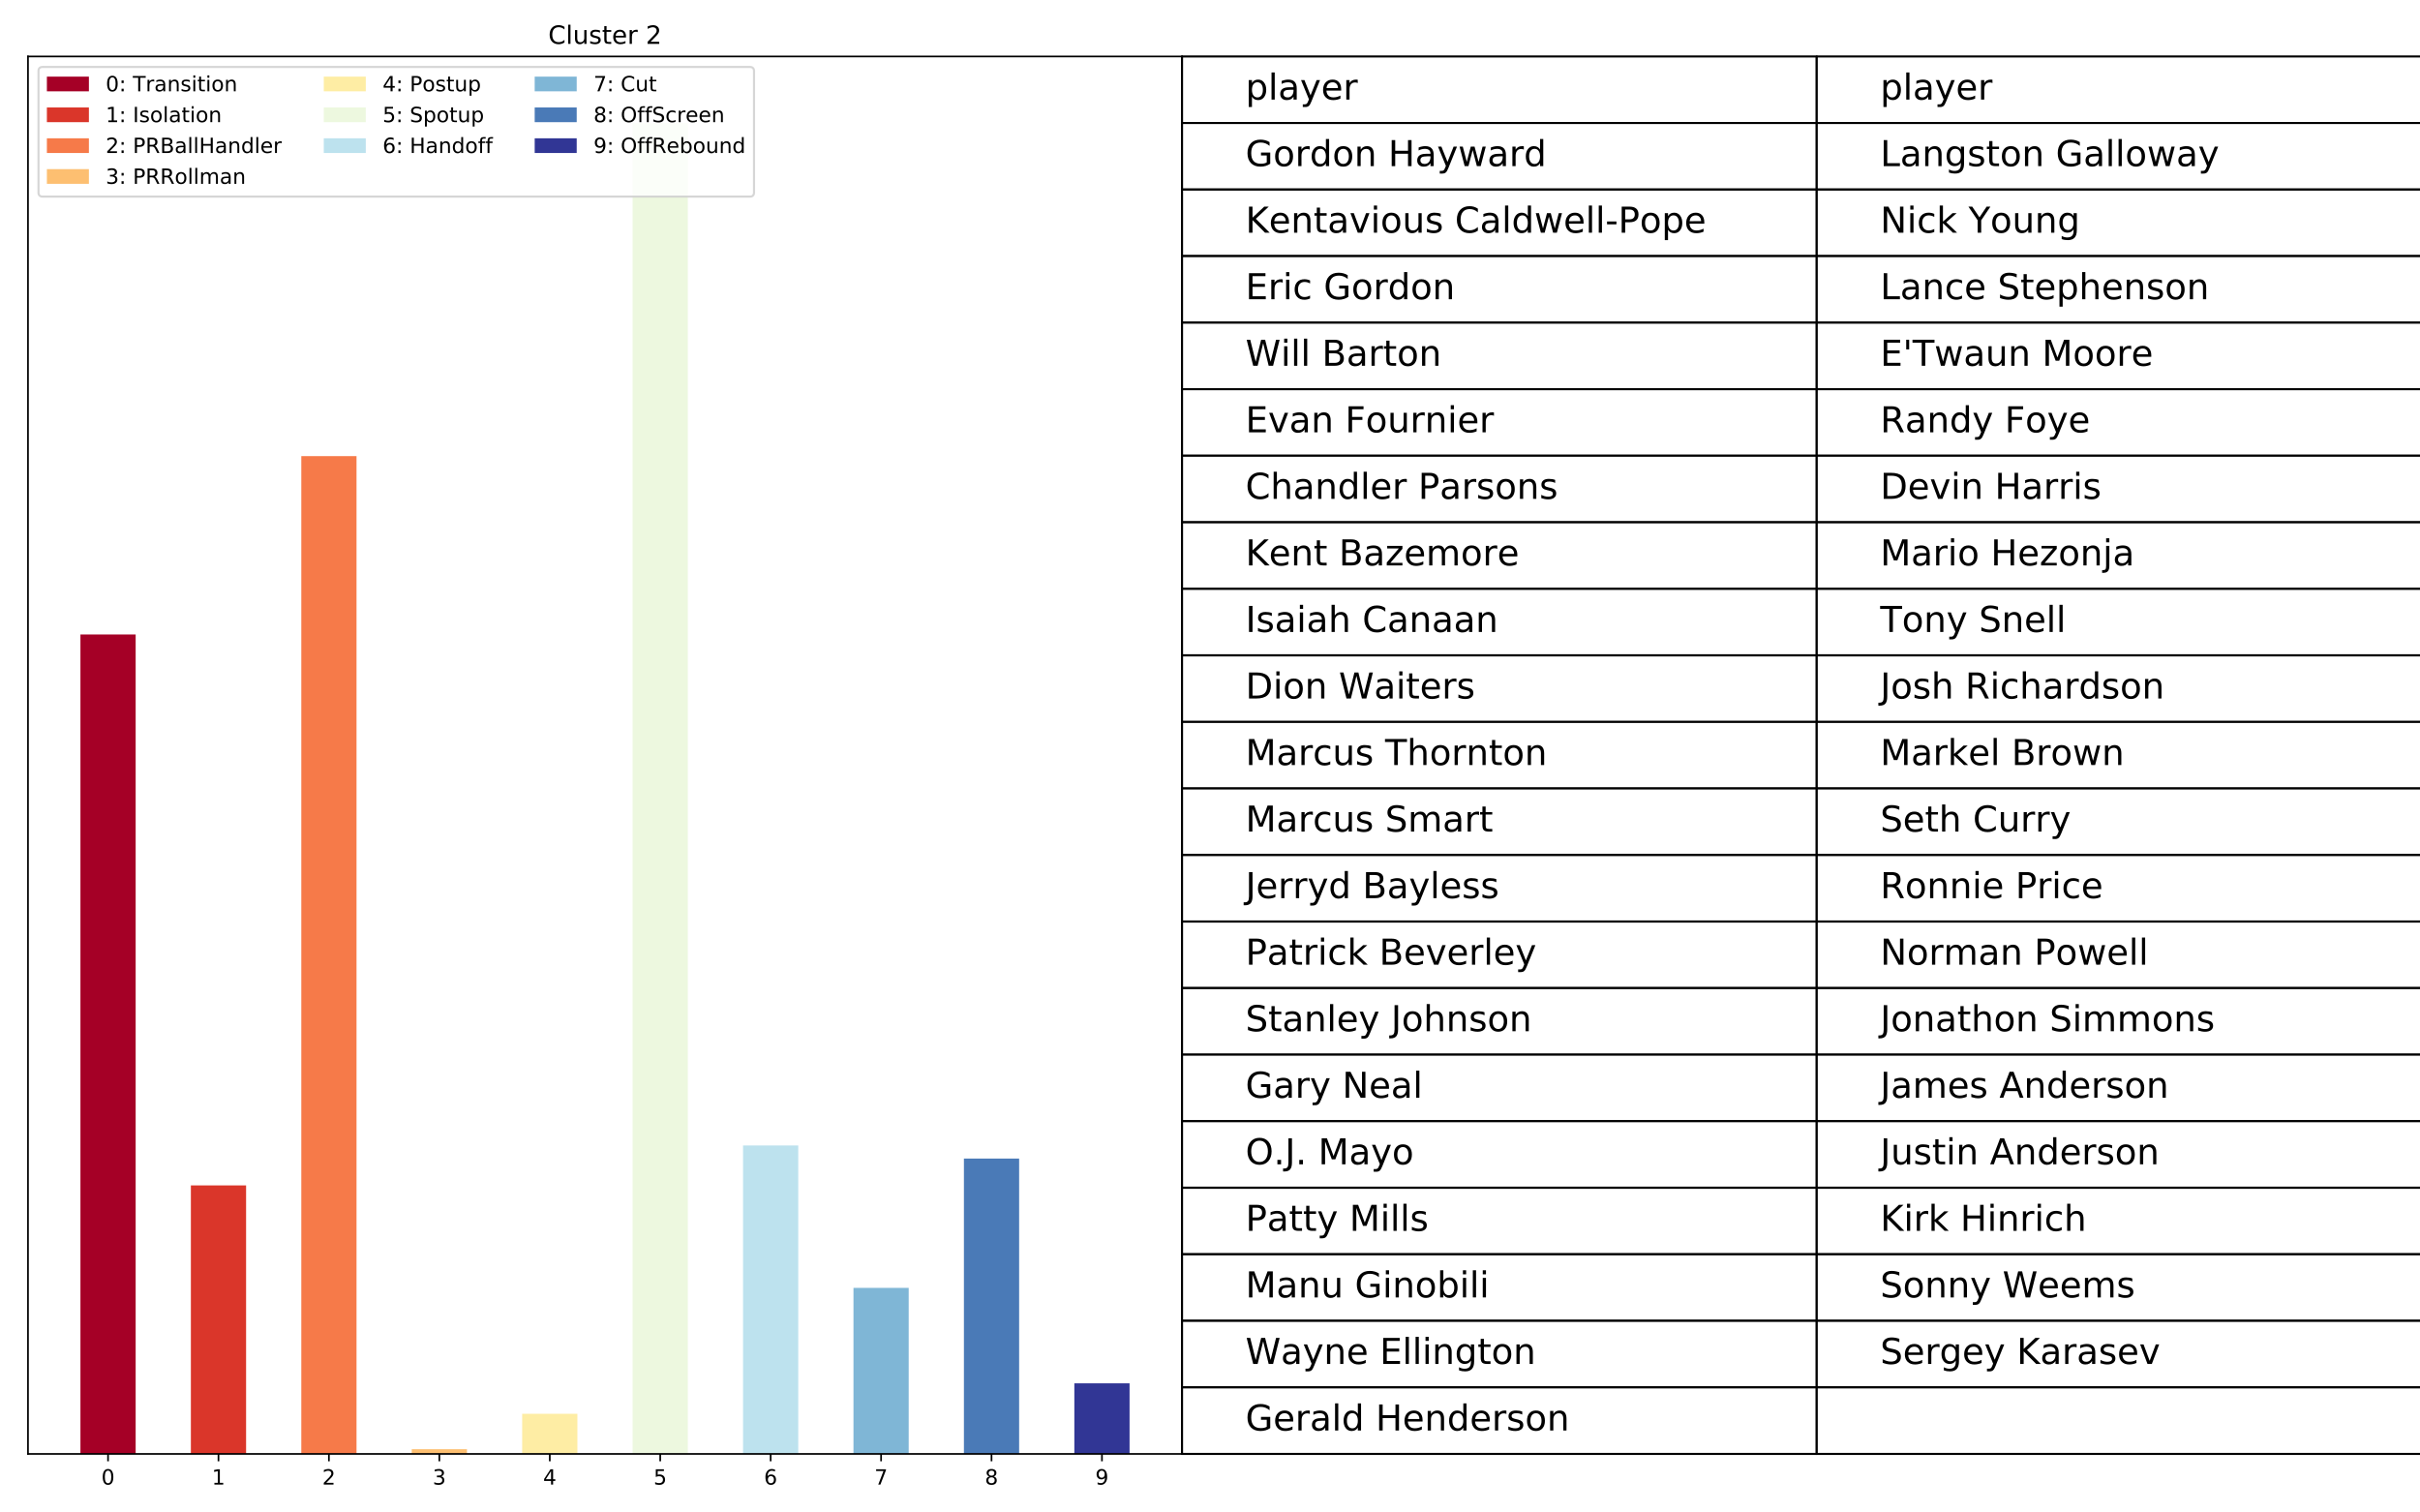 <?xml version="1.0" encoding="utf-8" standalone="no"?>
<!DOCTYPE svg PUBLIC "-//W3C//DTD SVG 1.1//EN"
  "http://www.w3.org/Graphics/SVG/1.1/DTD/svg11.dtd">
<!-- Created with matplotlib (http://matplotlib.org/) -->
<svg height="720pt" version="1.1" viewBox="0 0 1152 720" width="1152pt" xmlns="http://www.w3.org/2000/svg" xmlns:xlink="http://www.w3.org/1999/xlink">
 <defs>
  <style type="text/css">
*{stroke-linecap:butt;stroke-linejoin:round;}
  </style>
 </defs>
 <g id="figure_1">
  <g id="patch_1">
   <path d="M 0 720 
L 1152 720 
L 1152 0 
L 0 0 
z
" style="fill:#ffffff;"/>
  </g>
  <g id="axes_1">
   <g id="patch_2">
    <path d="M 13.32 692.12 
L 562.68 692.12 
L 562.68 26.88 
L 13.32 26.88 
z
" style="fill:#ffffff;"/>
   </g>
   <g id="table_1">
    <g id="patch_3">
     <path d="M 562.68 58.558 
L 864.828 58.558 
L 864.828 26.88 
L 562.68 26.88 
z
" style="fill:#ffffff;stroke:#000000;stroke-linejoin:miter;"/>
    </g>
    <g id="text_1">
     <!-- player -->
     <defs>
      <path d="M 18.109 8.203 
L 18.109 -20.797 
L 9.078 -20.797 
L 9.078 54.688 
L 18.109 54.688 
L 18.109 46.391 
Q 20.953 51.266 25.266 53.625 
Q 29.594 56 35.594 56 
Q 45.562 56 51.781 48.094 
Q 58.016 40.188 58.016 27.297 
Q 58.016 14.406 51.781 6.484 
Q 45.562 -1.422 35.594 -1.422 
Q 29.594 -1.422 25.266 0.953 
Q 20.953 3.328 18.109 8.203 
M 48.688 27.297 
Q 48.688 37.203 44.609 42.844 
Q 40.531 48.484 33.406 48.484 
Q 26.266 48.484 22.188 42.844 
Q 18.109 37.203 18.109 27.297 
Q 18.109 17.391 22.188 11.75 
Q 26.266 6.109 33.406 6.109 
Q 40.531 6.109 44.609 11.75 
Q 48.688 17.391 48.688 27.297 
" id="DejaVuSans-70"/>
      <path d="M 9.422 75.984 
L 18.406 75.984 
L 18.406 0 
L 9.422 0 
z
" id="DejaVuSans-6c"/>
      <path d="M 34.281 27.484 
Q 23.391 27.484 19.188 25 
Q 14.984 22.516 14.984 16.5 
Q 14.984 11.719 18.141 8.906 
Q 21.297 6.109 26.703 6.109 
Q 34.188 6.109 38.703 11.406 
Q 43.219 16.703 43.219 25.484 
L 43.219 27.484 
z
M 52.203 31.203 
L 52.203 0 
L 43.219 0 
L 43.219 8.297 
Q 40.141 3.328 35.547 0.953 
Q 30.953 -1.422 24.312 -1.422 
Q 15.922 -1.422 10.953 3.297 
Q 6 8.016 6 15.922 
Q 6 25.141 12.172 29.828 
Q 18.359 34.516 30.609 34.516 
L 43.219 34.516 
L 43.219 35.406 
Q 43.219 41.609 39.141 45 
Q 35.062 48.391 27.688 48.391 
Q 23 48.391 18.547 47.266 
Q 14.109 46.141 10.016 43.891 
L 10.016 52.203 
Q 14.938 54.109 19.578 55.047 
Q 24.219 56 28.609 56 
Q 40.484 56 46.344 49.844 
Q 52.203 43.703 52.203 31.203 
" id="DejaVuSans-61"/>
      <path d="M 32.172 -5.078 
Q 28.375 -14.844 24.75 -17.812 
Q 21.141 -20.797 15.094 -20.797 
L 7.906 -20.797 
L 7.906 -13.281 
L 13.188 -13.281 
Q 16.891 -13.281 18.938 -11.516 
Q 21 -9.766 23.484 -3.219 
L 25.094 0.875 
L 2.984 54.688 
L 12.5 54.688 
L 29.594 11.922 
L 46.688 54.688 
L 56.203 54.688 
z
" id="DejaVuSans-79"/>
      <path d="M 56.203 29.594 
L 56.203 25.203 
L 14.891 25.203 
Q 15.484 15.922 20.484 11.062 
Q 25.484 6.203 34.422 6.203 
Q 39.594 6.203 44.453 7.469 
Q 49.312 8.734 54.109 11.281 
L 54.109 2.781 
Q 49.266 0.734 44.188 -0.344 
Q 39.109 -1.422 33.891 -1.422 
Q 20.797 -1.422 13.156 6.188 
Q 5.516 13.812 5.516 26.812 
Q 5.516 40.234 12.766 48.109 
Q 20.016 56 32.328 56 
Q 43.359 56 49.781 48.891 
Q 56.203 41.797 56.203 29.594 
M 47.219 32.234 
Q 47.125 39.594 43.094 43.984 
Q 39.062 48.391 32.422 48.391 
Q 24.906 48.391 20.391 44.141 
Q 15.875 39.891 15.188 32.172 
z
" id="DejaVuSans-65"/>
      <path d="M 41.109 46.297 
Q 39.594 47.172 37.812 47.578 
Q 36.031 48 33.891 48 
Q 26.266 48 22.188 43.047 
Q 18.109 38.094 18.109 28.812 
L 18.109 0 
L 9.078 0 
L 9.078 54.688 
L 18.109 54.688 
L 18.109 46.188 
Q 20.953 51.172 25.484 53.578 
Q 30.031 56 36.531 56 
Q 37.453 56 38.578 55.875 
Q 39.703 55.766 41.062 55.516 
z
" id="DejaVuSans-72"/>
     </defs>
     <g transform="translate(592.895 47.41)scale(0.17 -0.17)">
      <use xlink:href="#DejaVuSans-70"/>
      <use x="63.477" xlink:href="#DejaVuSans-6c"/>
      <use x="91.26" xlink:href="#DejaVuSans-61"/>
      <use x="152.539" xlink:href="#DejaVuSans-79"/>
      <use x="211.719" xlink:href="#DejaVuSans-65"/>
      <use x="273.242" xlink:href="#DejaVuSans-72"/>
     </g>
    </g>
    <g id="patch_4">
     <path d="M 864.828 58.558 
L 1166.976 58.558 
L 1166.976 26.88 
L 864.828 26.88 
z
" style="fill:#ffffff;stroke:#000000;stroke-linejoin:miter;"/>
    </g>
    <g id="text_2">
     <!-- player -->
     <g transform="translate(895.043 47.41)scale(0.17 -0.17)">
      <use xlink:href="#DejaVuSans-70"/>
      <use x="63.477" xlink:href="#DejaVuSans-6c"/>
      <use x="91.26" xlink:href="#DejaVuSans-61"/>
      <use x="152.539" xlink:href="#DejaVuSans-79"/>
      <use x="211.719" xlink:href="#DejaVuSans-65"/>
      <use x="273.242" xlink:href="#DejaVuSans-72"/>
     </g>
    </g>
    <g id="patch_5">
     <path d="M 562.68 90.236 
L 864.828 90.236 
L 864.828 58.558 
L 562.68 58.558 
z
" style="fill:#ffffff;stroke:#000000;stroke-linejoin:miter;"/>
    </g>
    <g id="text_3">
     <!-- Gordon Hayward -->
     <defs>
      <path d="M 59.516 10.406 
L 59.516 29.984 
L 43.406 29.984 
L 43.406 38.094 
L 69.281 38.094 
L 69.281 6.781 
Q 63.578 2.734 56.688 0.656 
Q 49.812 -1.422 42 -1.422 
Q 24.906 -1.422 15.25 8.562 
Q 5.609 18.562 5.609 36.375 
Q 5.609 54.25 15.25 64.234 
Q 24.906 74.219 42 74.219 
Q 49.125 74.219 55.547 72.453 
Q 61.969 70.703 67.391 67.281 
L 67.391 56.781 
Q 61.922 61.422 55.766 63.766 
Q 49.609 66.109 42.828 66.109 
Q 29.438 66.109 22.719 58.641 
Q 16.016 51.172 16.016 36.375 
Q 16.016 21.625 22.719 14.156 
Q 29.438 6.688 42.828 6.688 
Q 48.047 6.688 52.141 7.594 
Q 56.25 8.5 59.516 10.406 
" id="DejaVuSans-47"/>
      <path d="M 30.609 48.391 
Q 23.391 48.391 19.188 42.75 
Q 14.984 37.109 14.984 27.297 
Q 14.984 17.484 19.156 11.844 
Q 23.344 6.203 30.609 6.203 
Q 37.797 6.203 41.984 11.859 
Q 46.188 17.531 46.188 27.297 
Q 46.188 37.016 41.984 42.703 
Q 37.797 48.391 30.609 48.391 
M 30.609 56 
Q 42.328 56 49.016 48.375 
Q 55.719 40.766 55.719 27.297 
Q 55.719 13.875 49.016 6.219 
Q 42.328 -1.422 30.609 -1.422 
Q 18.844 -1.422 12.172 6.219 
Q 5.516 13.875 5.516 27.297 
Q 5.516 40.766 12.172 48.375 
Q 18.844 56 30.609 56 
" id="DejaVuSans-6f"/>
      <path d="M 45.406 46.391 
L 45.406 75.984 
L 54.391 75.984 
L 54.391 0 
L 45.406 0 
L 45.406 8.203 
Q 42.578 3.328 38.25 0.953 
Q 33.938 -1.422 27.875 -1.422 
Q 17.969 -1.422 11.734 6.484 
Q 5.516 14.406 5.516 27.297 
Q 5.516 40.188 11.734 48.094 
Q 17.969 56 27.875 56 
Q 33.938 56 38.25 53.625 
Q 42.578 51.266 45.406 46.391 
M 14.797 27.297 
Q 14.797 17.391 18.875 11.75 
Q 22.953 6.109 30.078 6.109 
Q 37.203 6.109 41.297 11.75 
Q 45.406 17.391 45.406 27.297 
Q 45.406 37.203 41.297 42.844 
Q 37.203 48.484 30.078 48.484 
Q 22.953 48.484 18.875 42.844 
Q 14.797 37.203 14.797 27.297 
" id="DejaVuSans-64"/>
      <path d="M 54.891 33.016 
L 54.891 0 
L 45.906 0 
L 45.906 32.719 
Q 45.906 40.484 42.875 44.328 
Q 39.844 48.188 33.797 48.188 
Q 26.516 48.188 22.312 43.547 
Q 18.109 38.922 18.109 30.906 
L 18.109 0 
L 9.078 0 
L 9.078 54.688 
L 18.109 54.688 
L 18.109 46.188 
Q 21.344 51.125 25.703 53.562 
Q 30.078 56 35.797 56 
Q 45.219 56 50.047 50.172 
Q 54.891 44.344 54.891 33.016 
" id="DejaVuSans-6e"/>
      <path id="DejaVuSans-20"/>
      <path d="M 9.812 72.906 
L 19.672 72.906 
L 19.672 43.016 
L 55.516 43.016 
L 55.516 72.906 
L 65.375 72.906 
L 65.375 0 
L 55.516 0 
L 55.516 34.719 
L 19.672 34.719 
L 19.672 0 
L 9.812 0 
z
" id="DejaVuSans-48"/>
      <path d="M 4.203 54.688 
L 13.188 54.688 
L 24.422 12.016 
L 35.594 54.688 
L 46.188 54.688 
L 57.422 12.016 
L 68.609 54.688 
L 77.594 54.688 
L 63.281 0 
L 52.688 0 
L 40.922 44.828 
L 29.109 0 
L 18.5 0 
z
" id="DejaVuSans-77"/>
     </defs>
     <g transform="translate(592.895 79.088)scale(0.17 -0.17)">
      <use xlink:href="#DejaVuSans-47"/>
      <use x="77.49" xlink:href="#DejaVuSans-6f"/>
      <use x="138.672" xlink:href="#DejaVuSans-72"/>
      <use x="179.77" xlink:href="#DejaVuSans-64"/>
      <use x="243.246" xlink:href="#DejaVuSans-6f"/>
      <use x="304.428" xlink:href="#DejaVuSans-6e"/>
      <use x="367.807" xlink:href="#DejaVuSans-20"/>
      <use x="399.594" xlink:href="#DejaVuSans-48"/>
      <use x="474.789" xlink:href="#DejaVuSans-61"/>
      <use x="536.068" xlink:href="#DejaVuSans-79"/>
      <use x="595.248" xlink:href="#DejaVuSans-77"/>
      <use x="677.035" xlink:href="#DejaVuSans-61"/>
      <use x="738.314" xlink:href="#DejaVuSans-72"/>
      <use x="779.412" xlink:href="#DejaVuSans-64"/>
     </g>
    </g>
    <g id="patch_6">
     <path d="M 864.828 90.236 
L 1166.976 90.236 
L 1166.976 58.558 
L 864.828 58.558 
z
" style="fill:#ffffff;stroke:#000000;stroke-linejoin:miter;"/>
    </g>
    <g id="text_4">
     <!-- Langston Galloway -->
     <defs>
      <path d="M 9.812 72.906 
L 19.672 72.906 
L 19.672 8.297 
L 55.172 8.297 
L 55.172 0 
L 9.812 0 
z
" id="DejaVuSans-4c"/>
      <path d="M 45.406 27.984 
Q 45.406 37.75 41.375 43.109 
Q 37.359 48.484 30.078 48.484 
Q 22.859 48.484 18.828 43.109 
Q 14.797 37.75 14.797 27.984 
Q 14.797 18.266 18.828 12.891 
Q 22.859 7.516 30.078 7.516 
Q 37.359 7.516 41.375 12.891 
Q 45.406 18.266 45.406 27.984 
M 54.391 6.781 
Q 54.391 -7.172 48.188 -13.984 
Q 42 -20.797 29.203 -20.797 
Q 24.469 -20.797 20.266 -20.094 
Q 16.062 -19.391 12.109 -17.922 
L 12.109 -9.188 
Q 16.062 -11.328 19.922 -12.344 
Q 23.781 -13.375 27.781 -13.375 
Q 36.625 -13.375 41.016 -8.766 
Q 45.406 -4.156 45.406 5.172 
L 45.406 9.625 
Q 42.625 4.781 38.281 2.391 
Q 33.938 0 27.875 0 
Q 17.828 0 11.672 7.656 
Q 5.516 15.328 5.516 27.984 
Q 5.516 40.672 11.672 48.328 
Q 17.828 56 27.875 56 
Q 33.938 56 38.281 53.609 
Q 42.625 51.219 45.406 46.391 
L 45.406 54.688 
L 54.391 54.688 
z
" id="DejaVuSans-67"/>
      <path d="M 44.281 53.078 
L 44.281 44.578 
Q 40.484 46.531 36.375 47.5 
Q 32.281 48.484 27.875 48.484 
Q 21.188 48.484 17.844 46.438 
Q 14.5 44.391 14.5 40.281 
Q 14.5 37.156 16.891 35.375 
Q 19.281 33.594 26.516 31.984 
L 29.594 31.297 
Q 39.156 29.25 43.188 25.516 
Q 47.219 21.781 47.219 15.094 
Q 47.219 7.469 41.188 3.016 
Q 35.156 -1.422 24.609 -1.422 
Q 20.219 -1.422 15.453 -0.562 
Q 10.688 0.297 5.422 2 
L 5.422 11.281 
Q 10.406 8.688 15.234 7.391 
Q 20.062 6.109 24.812 6.109 
Q 31.156 6.109 34.562 8.281 
Q 37.984 10.453 37.984 14.406 
Q 37.984 18.062 35.516 20.016 
Q 33.062 21.969 24.703 23.781 
L 21.578 24.516 
Q 13.234 26.266 9.516 29.906 
Q 5.812 33.547 5.812 39.891 
Q 5.812 47.609 11.281 51.797 
Q 16.75 56 26.812 56 
Q 31.781 56 36.172 55.266 
Q 40.578 54.547 44.281 53.078 
" id="DejaVuSans-73"/>
      <path d="M 18.312 70.219 
L 18.312 54.688 
L 36.812 54.688 
L 36.812 47.703 
L 18.312 47.703 
L 18.312 18.016 
Q 18.312 11.328 20.141 9.422 
Q 21.969 7.516 27.594 7.516 
L 36.812 7.516 
L 36.812 0 
L 27.594 0 
Q 17.188 0 13.234 3.875 
Q 9.281 7.766 9.281 18.016 
L 9.281 47.703 
L 2.688 47.703 
L 2.688 54.688 
L 9.281 54.688 
L 9.281 70.219 
z
" id="DejaVuSans-74"/>
     </defs>
     <g transform="translate(895.043 79.088)scale(0.17 -0.17)">
      <use xlink:href="#DejaVuSans-4c"/>
      <use x="55.713" xlink:href="#DejaVuSans-61"/>
      <use x="116.992" xlink:href="#DejaVuSans-6e"/>
      <use x="180.371" xlink:href="#DejaVuSans-67"/>
      <use x="243.848" xlink:href="#DejaVuSans-73"/>
      <use x="295.947" xlink:href="#DejaVuSans-74"/>
      <use x="335.156" xlink:href="#DejaVuSans-6f"/>
      <use x="396.338" xlink:href="#DejaVuSans-6e"/>
      <use x="459.717" xlink:href="#DejaVuSans-20"/>
      <use x="491.504" xlink:href="#DejaVuSans-47"/>
      <use x="568.994" xlink:href="#DejaVuSans-61"/>
      <use x="630.273" xlink:href="#DejaVuSans-6c"/>
      <use x="658.057" xlink:href="#DejaVuSans-6c"/>
      <use x="685.84" xlink:href="#DejaVuSans-6f"/>
      <use x="747.021" xlink:href="#DejaVuSans-77"/>
      <use x="828.809" xlink:href="#DejaVuSans-61"/>
      <use x="890.088" xlink:href="#DejaVuSans-79"/>
     </g>
    </g>
    <g id="patch_7">
     <path d="M 562.68 121.914 
L 864.828 121.914 
L 864.828 90.236 
L 562.68 90.236 
z
" style="fill:#ffffff;stroke:#000000;stroke-linejoin:miter;"/>
    </g>
    <g id="text_5">
     <!-- Kentavious Caldwell-Pope -->
     <defs>
      <path d="M 9.812 72.906 
L 19.672 72.906 
L 19.672 42.094 
L 52.391 72.906 
L 65.094 72.906 
L 28.906 38.922 
L 67.672 0 
L 54.688 0 
L 19.672 35.109 
L 19.672 0 
L 9.812 0 
z
" id="DejaVuSans-4b"/>
      <path d="M 2.984 54.688 
L 12.5 54.688 
L 29.594 8.797 
L 46.688 54.688 
L 56.203 54.688 
L 35.688 0 
L 23.484 0 
z
" id="DejaVuSans-76"/>
      <path d="M 9.422 54.688 
L 18.406 54.688 
L 18.406 0 
L 9.422 0 
z
M 9.422 75.984 
L 18.406 75.984 
L 18.406 64.594 
L 9.422 64.594 
z
" id="DejaVuSans-69"/>
      <path d="M 8.5 21.578 
L 8.5 54.688 
L 17.484 54.688 
L 17.484 21.922 
Q 17.484 14.156 20.5 10.266 
Q 23.531 6.391 29.594 6.391 
Q 36.859 6.391 41.078 11.031 
Q 45.312 15.672 45.312 23.688 
L 45.312 54.688 
L 54.297 54.688 
L 54.297 0 
L 45.312 0 
L 45.312 8.406 
Q 42.047 3.422 37.719 1 
Q 33.406 -1.422 27.688 -1.422 
Q 18.266 -1.422 13.375 4.438 
Q 8.5 10.297 8.5 21.578 
M 31.109 56 
z
" id="DejaVuSans-75"/>
      <path d="M 64.406 67.281 
L 64.406 56.891 
Q 59.422 61.531 53.781 63.812 
Q 48.141 66.109 41.797 66.109 
Q 29.297 66.109 22.656 58.469 
Q 16.016 50.828 16.016 36.375 
Q 16.016 21.969 22.656 14.328 
Q 29.297 6.688 41.797 6.688 
Q 48.141 6.688 53.781 8.984 
Q 59.422 11.281 64.406 15.922 
L 64.406 5.609 
Q 59.234 2.094 53.438 0.328 
Q 47.656 -1.422 41.219 -1.422 
Q 24.656 -1.422 15.125 8.703 
Q 5.609 18.844 5.609 36.375 
Q 5.609 53.953 15.125 64.078 
Q 24.656 74.219 41.219 74.219 
Q 47.75 74.219 53.531 72.484 
Q 59.328 70.75 64.406 67.281 
" id="DejaVuSans-43"/>
      <path d="M 4.891 31.391 
L 31.203 31.391 
L 31.203 23.391 
L 4.891 23.391 
z
" id="DejaVuSans-2d"/>
      <path d="M 19.672 64.797 
L 19.672 37.406 
L 32.078 37.406 
Q 38.969 37.406 42.719 40.969 
Q 46.484 44.531 46.484 51.125 
Q 46.484 57.672 42.719 61.234 
Q 38.969 64.797 32.078 64.797 
z
M 9.812 72.906 
L 32.078 72.906 
Q 44.344 72.906 50.609 67.359 
Q 56.891 61.812 56.891 51.125 
Q 56.891 40.328 50.609 34.812 
Q 44.344 29.297 32.078 29.297 
L 19.672 29.297 
L 19.672 0 
L 9.812 0 
z
" id="DejaVuSans-50"/>
     </defs>
     <g transform="translate(592.895 110.766)scale(0.17 -0.17)">
      <use xlink:href="#DejaVuSans-4b"/>
      <use x="65.498" xlink:href="#DejaVuSans-65"/>
      <use x="127.021" xlink:href="#DejaVuSans-6e"/>
      <use x="190.4" xlink:href="#DejaVuSans-74"/>
      <use x="229.609" xlink:href="#DejaVuSans-61"/>
      <use x="290.889" xlink:href="#DejaVuSans-76"/>
      <use x="350.068" xlink:href="#DejaVuSans-69"/>
      <use x="377.852" xlink:href="#DejaVuSans-6f"/>
      <use x="439.033" xlink:href="#DejaVuSans-75"/>
      <use x="502.412" xlink:href="#DejaVuSans-73"/>
      <use x="554.512" xlink:href="#DejaVuSans-20"/>
      <use x="586.299" xlink:href="#DejaVuSans-43"/>
      <use x="656.123" xlink:href="#DejaVuSans-61"/>
      <use x="717.402" xlink:href="#DejaVuSans-6c"/>
      <use x="745.186" xlink:href="#DejaVuSans-64"/>
      <use x="808.662" xlink:href="#DejaVuSans-77"/>
      <use x="890.449" xlink:href="#DejaVuSans-65"/>
      <use x="951.973" xlink:href="#DejaVuSans-6c"/>
      <use x="979.756" xlink:href="#DejaVuSans-6c"/>
      <use x="1007.539" xlink:href="#DejaVuSans-2d"/>
      <use x="1043.623" xlink:href="#DejaVuSans-50"/>
      <use x="1103.879" xlink:href="#DejaVuSans-6f"/>
      <use x="1165.061" xlink:href="#DejaVuSans-70"/>
      <use x="1228.537" xlink:href="#DejaVuSans-65"/>
     </g>
    </g>
    <g id="patch_8">
     <path d="M 864.828 121.914 
L 1166.976 121.914 
L 1166.976 90.236 
L 864.828 90.236 
z
" style="fill:#ffffff;stroke:#000000;stroke-linejoin:miter;"/>
    </g>
    <g id="text_6">
     <!-- Nick Young -->
     <defs>
      <path d="M 9.812 72.906 
L 23.094 72.906 
L 55.422 11.922 
L 55.422 72.906 
L 64.984 72.906 
L 64.984 0 
L 51.703 0 
L 19.391 60.984 
L 19.391 0 
L 9.812 0 
z
" id="DejaVuSans-4e"/>
      <path d="M 48.781 52.594 
L 48.781 44.188 
Q 44.969 46.297 41.141 47.344 
Q 37.312 48.391 33.406 48.391 
Q 24.656 48.391 19.812 42.844 
Q 14.984 37.312 14.984 27.297 
Q 14.984 17.281 19.812 11.734 
Q 24.656 6.203 33.406 6.203 
Q 37.312 6.203 41.141 7.25 
Q 44.969 8.297 48.781 10.406 
L 48.781 2.094 
Q 45.016 0.344 40.984 -0.531 
Q 36.969 -1.422 32.422 -1.422 
Q 20.062 -1.422 12.781 6.344 
Q 5.516 14.109 5.516 27.297 
Q 5.516 40.672 12.859 48.328 
Q 20.219 56 33.016 56 
Q 37.156 56 41.109 55.141 
Q 45.062 54.297 48.781 52.594 
" id="DejaVuSans-63"/>
      <path d="M 9.078 75.984 
L 18.109 75.984 
L 18.109 31.109 
L 44.922 54.688 
L 56.391 54.688 
L 27.391 29.109 
L 57.625 0 
L 45.906 0 
L 18.109 26.703 
L 18.109 0 
L 9.078 0 
z
" id="DejaVuSans-6b"/>
      <path d="M -0.203 72.906 
L 10.406 72.906 
L 30.609 42.922 
L 50.688 72.906 
L 61.281 72.906 
L 35.5 34.719 
L 35.5 0 
L 25.594 0 
L 25.594 34.719 
z
" id="DejaVuSans-59"/>
     </defs>
     <g transform="translate(895.043 110.766)scale(0.17 -0.17)">
      <use xlink:href="#DejaVuSans-4e"/>
      <use x="74.805" xlink:href="#DejaVuSans-69"/>
      <use x="102.588" xlink:href="#DejaVuSans-63"/>
      <use x="157.568" xlink:href="#DejaVuSans-6b"/>
      <use x="215.479" xlink:href="#DejaVuSans-20"/>
      <use x="247.266" xlink:href="#DejaVuSans-59"/>
      <use x="308.146" xlink:href="#DejaVuSans-6f"/>
      <use x="369.328" xlink:href="#DejaVuSans-75"/>
      <use x="432.707" xlink:href="#DejaVuSans-6e"/>
      <use x="496.086" xlink:href="#DejaVuSans-67"/>
     </g>
    </g>
    <g id="patch_9">
     <path d="M 562.68 153.592 
L 864.828 153.592 
L 864.828 121.914 
L 562.68 121.914 
z
" style="fill:#ffffff;stroke:#000000;stroke-linejoin:miter;"/>
    </g>
    <g id="text_7">
     <!-- Eric Gordon -->
     <defs>
      <path d="M 9.812 72.906 
L 55.906 72.906 
L 55.906 64.594 
L 19.672 64.594 
L 19.672 43.016 
L 54.391 43.016 
L 54.391 34.719 
L 19.672 34.719 
L 19.672 8.297 
L 56.781 8.297 
L 56.781 0 
L 9.812 0 
z
" id="DejaVuSans-45"/>
     </defs>
     <g transform="translate(592.895 142.444)scale(0.17 -0.17)">
      <use xlink:href="#DejaVuSans-45"/>
      <use x="63.184" xlink:href="#DejaVuSans-72"/>
      <use x="104.297" xlink:href="#DejaVuSans-69"/>
      <use x="132.08" xlink:href="#DejaVuSans-63"/>
      <use x="187.061" xlink:href="#DejaVuSans-20"/>
      <use x="218.848" xlink:href="#DejaVuSans-47"/>
      <use x="296.338" xlink:href="#DejaVuSans-6f"/>
      <use x="357.52" xlink:href="#DejaVuSans-72"/>
      <use x="398.617" xlink:href="#DejaVuSans-64"/>
      <use x="462.094" xlink:href="#DejaVuSans-6f"/>
      <use x="523.275" xlink:href="#DejaVuSans-6e"/>
     </g>
    </g>
    <g id="patch_10">
     <path d="M 864.828 153.592 
L 1166.976 153.592 
L 1166.976 121.914 
L 864.828 121.914 
z
" style="fill:#ffffff;stroke:#000000;stroke-linejoin:miter;"/>
    </g>
    <g id="text_8">
     <!-- Lance Stephenson -->
     <defs>
      <path d="M 53.516 70.516 
L 53.516 60.891 
Q 47.906 63.578 42.922 64.891 
Q 37.938 66.219 33.297 66.219 
Q 25.25 66.219 20.875 63.094 
Q 16.5 59.969 16.5 54.203 
Q 16.5 49.359 19.406 46.891 
Q 22.312 44.438 30.422 42.922 
L 36.375 41.703 
Q 47.406 39.594 52.656 34.297 
Q 57.906 29 57.906 20.125 
Q 57.906 9.516 50.797 4.047 
Q 43.703 -1.422 29.984 -1.422 
Q 24.812 -1.422 18.969 -0.25 
Q 13.141 0.922 6.891 3.219 
L 6.891 13.375 
Q 12.891 10.016 18.656 8.297 
Q 24.422 6.594 29.984 6.594 
Q 38.422 6.594 43.016 9.906 
Q 47.609 13.234 47.609 19.391 
Q 47.609 24.75 44.312 27.781 
Q 41.016 30.812 33.5 32.328 
L 27.484 33.5 
Q 16.453 35.688 11.516 40.375 
Q 6.594 45.062 6.594 53.422 
Q 6.594 63.094 13.406 68.656 
Q 20.219 74.219 32.172 74.219 
Q 37.312 74.219 42.625 73.281 
Q 47.953 72.359 53.516 70.516 
" id="DejaVuSans-53"/>
      <path d="M 54.891 33.016 
L 54.891 0 
L 45.906 0 
L 45.906 32.719 
Q 45.906 40.484 42.875 44.328 
Q 39.844 48.188 33.797 48.188 
Q 26.516 48.188 22.312 43.547 
Q 18.109 38.922 18.109 30.906 
L 18.109 0 
L 9.078 0 
L 9.078 75.984 
L 18.109 75.984 
L 18.109 46.188 
Q 21.344 51.125 25.703 53.562 
Q 30.078 56 35.797 56 
Q 45.219 56 50.047 50.172 
Q 54.891 44.344 54.891 33.016 
" id="DejaVuSans-68"/>
     </defs>
     <g transform="translate(895.043 142.444)scale(0.17 -0.17)">
      <use xlink:href="#DejaVuSans-4c"/>
      <use x="55.713" xlink:href="#DejaVuSans-61"/>
      <use x="116.992" xlink:href="#DejaVuSans-6e"/>
      <use x="180.371" xlink:href="#DejaVuSans-63"/>
      <use x="235.352" xlink:href="#DejaVuSans-65"/>
      <use x="296.875" xlink:href="#DejaVuSans-20"/>
      <use x="328.662" xlink:href="#DejaVuSans-53"/>
      <use x="392.139" xlink:href="#DejaVuSans-74"/>
      <use x="431.348" xlink:href="#DejaVuSans-65"/>
      <use x="492.871" xlink:href="#DejaVuSans-70"/>
      <use x="556.348" xlink:href="#DejaVuSans-68"/>
      <use x="619.727" xlink:href="#DejaVuSans-65"/>
      <use x="681.25" xlink:href="#DejaVuSans-6e"/>
      <use x="744.629" xlink:href="#DejaVuSans-73"/>
      <use x="796.729" xlink:href="#DejaVuSans-6f"/>
      <use x="857.91" xlink:href="#DejaVuSans-6e"/>
     </g>
    </g>
    <g id="patch_11">
     <path d="M 562.68 185.27 
L 864.828 185.27 
L 864.828 153.592 
L 562.68 153.592 
z
" style="fill:#ffffff;stroke:#000000;stroke-linejoin:miter;"/>
    </g>
    <g id="text_9">
     <!-- Will Barton -->
     <defs>
      <path d="M 3.328 72.906 
L 13.281 72.906 
L 28.609 11.281 
L 43.891 72.906 
L 54.984 72.906 
L 70.312 11.281 
L 85.594 72.906 
L 95.609 72.906 
L 77.297 0 
L 64.891 0 
L 49.516 63.281 
L 33.984 0 
L 21.578 0 
z
" id="DejaVuSans-57"/>
      <path d="M 19.672 34.812 
L 19.672 8.109 
L 35.5 8.109 
Q 43.453 8.109 47.281 11.406 
Q 51.125 14.703 51.125 21.484 
Q 51.125 28.328 47.281 31.562 
Q 43.453 34.812 35.5 34.812 
z
M 19.672 64.797 
L 19.672 42.828 
L 34.281 42.828 
Q 41.5 42.828 45.031 45.531 
Q 48.578 48.25 48.578 53.812 
Q 48.578 59.328 45.031 62.062 
Q 41.5 64.797 34.281 64.797 
z
M 9.812 72.906 
L 35.016 72.906 
Q 46.297 72.906 52.391 68.219 
Q 58.5 63.531 58.5 54.891 
Q 58.5 48.188 55.375 44.234 
Q 52.25 40.281 46.188 39.312 
Q 53.469 37.75 57.5 32.781 
Q 61.531 27.828 61.531 20.406 
Q 61.531 10.641 54.891 5.312 
Q 48.25 0 35.984 0 
L 9.812 0 
z
" id="DejaVuSans-42"/>
     </defs>
     <g transform="translate(592.895 174.122)scale(0.17 -0.17)">
      <use xlink:href="#DejaVuSans-57"/>
      <use x="98.846" xlink:href="#DejaVuSans-69"/>
      <use x="126.629" xlink:href="#DejaVuSans-6c"/>
      <use x="154.412" xlink:href="#DejaVuSans-6c"/>
      <use x="182.195" xlink:href="#DejaVuSans-20"/>
      <use x="213.982" xlink:href="#DejaVuSans-42"/>
      <use x="282.586" xlink:href="#DejaVuSans-61"/>
      <use x="343.865" xlink:href="#DejaVuSans-72"/>
      <use x="384.979" xlink:href="#DejaVuSans-74"/>
      <use x="424.188" xlink:href="#DejaVuSans-6f"/>
      <use x="485.369" xlink:href="#DejaVuSans-6e"/>
     </g>
    </g>
    <g id="patch_12">
     <path d="M 864.828 185.27 
L 1166.976 185.27 
L 1166.976 153.592 
L 864.828 153.592 
z
" style="fill:#ffffff;stroke:#000000;stroke-linejoin:miter;"/>
    </g>
    <g id="text_10">
     <!-- E'Twaun Moore -->
     <defs>
      <path d="M 17.922 72.906 
L 17.922 45.797 
L 9.625 45.797 
L 9.625 72.906 
z
" id="DejaVuSans-27"/>
      <path d="M -0.297 72.906 
L 61.375 72.906 
L 61.375 64.594 
L 35.5 64.594 
L 35.5 0 
L 25.594 0 
L 25.594 64.594 
L -0.297 64.594 
z
" id="DejaVuSans-54"/>
      <path d="M 9.812 72.906 
L 24.516 72.906 
L 43.109 23.297 
L 61.812 72.906 
L 76.516 72.906 
L 76.516 0 
L 66.891 0 
L 66.891 64.016 
L 48.094 14.016 
L 38.188 14.016 
L 19.391 64.016 
L 19.391 0 
L 9.812 0 
z
" id="DejaVuSans-4d"/>
     </defs>
     <g transform="translate(895.043 174.122)scale(0.17 -0.17)">
      <use xlink:href="#DejaVuSans-45"/>
      <use x="63.184" xlink:href="#DejaVuSans-27"/>
      <use x="90.674" xlink:href="#DejaVuSans-54"/>
      <use x="151.508" xlink:href="#DejaVuSans-77"/>
      <use x="233.295" xlink:href="#DejaVuSans-61"/>
      <use x="294.574" xlink:href="#DejaVuSans-75"/>
      <use x="357.953" xlink:href="#DejaVuSans-6e"/>
      <use x="421.332" xlink:href="#DejaVuSans-20"/>
      <use x="453.119" xlink:href="#DejaVuSans-4d"/>
      <use x="539.398" xlink:href="#DejaVuSans-6f"/>
      <use x="600.58" xlink:href="#DejaVuSans-6f"/>
      <use x="661.762" xlink:href="#DejaVuSans-72"/>
      <use x="702.844" xlink:href="#DejaVuSans-65"/>
     </g>
    </g>
    <g id="patch_13">
     <path d="M 562.68 216.949 
L 864.828 216.949 
L 864.828 185.27 
L 562.68 185.27 
z
" style="fill:#ffffff;stroke:#000000;stroke-linejoin:miter;"/>
    </g>
    <g id="text_11">
     <!-- Evan Fournier -->
     <defs>
      <path d="M 9.812 72.906 
L 51.703 72.906 
L 51.703 64.594 
L 19.672 64.594 
L 19.672 43.109 
L 48.578 43.109 
L 48.578 34.812 
L 19.672 34.812 
L 19.672 0 
L 9.812 0 
z
" id="DejaVuSans-46"/>
     </defs>
     <g transform="translate(592.895 205.8)scale(0.17 -0.17)">
      <use xlink:href="#DejaVuSans-45"/>
      <use x="63.184" xlink:href="#DejaVuSans-76"/>
      <use x="122.363" xlink:href="#DejaVuSans-61"/>
      <use x="183.643" xlink:href="#DejaVuSans-6e"/>
      <use x="247.021" xlink:href="#DejaVuSans-20"/>
      <use x="278.809" xlink:href="#DejaVuSans-46"/>
      <use x="336.281" xlink:href="#DejaVuSans-6f"/>
      <use x="397.463" xlink:href="#DejaVuSans-75"/>
      <use x="460.842" xlink:href="#DejaVuSans-72"/>
      <use x="501.939" xlink:href="#DejaVuSans-6e"/>
      <use x="565.318" xlink:href="#DejaVuSans-69"/>
      <use x="593.102" xlink:href="#DejaVuSans-65"/>
      <use x="654.625" xlink:href="#DejaVuSans-72"/>
     </g>
    </g>
    <g id="patch_14">
     <path d="M 864.828 216.949 
L 1166.976 216.949 
L 1166.976 185.27 
L 864.828 185.27 
z
" style="fill:#ffffff;stroke:#000000;stroke-linejoin:miter;"/>
    </g>
    <g id="text_12">
     <!-- Randy Foye -->
     <defs>
      <path d="M 44.391 34.188 
Q 47.562 33.109 50.562 29.594 
Q 53.562 26.078 56.594 19.922 
L 66.609 0 
L 56 0 
L 46.688 18.703 
Q 43.062 26.031 39.672 28.422 
Q 36.281 30.812 30.422 30.812 
L 19.672 30.812 
L 19.672 0 
L 9.812 0 
L 9.812 72.906 
L 32.078 72.906 
Q 44.578 72.906 50.734 67.672 
Q 56.891 62.453 56.891 51.906 
Q 56.891 45.016 53.688 40.469 
Q 50.484 35.938 44.391 34.188 
M 19.672 64.797 
L 19.672 38.922 
L 32.078 38.922 
Q 39.203 38.922 42.844 42.219 
Q 46.484 45.516 46.484 51.906 
Q 46.484 58.297 42.844 61.547 
Q 39.203 64.797 32.078 64.797 
z
" id="DejaVuSans-52"/>
     </defs>
     <g transform="translate(895.043 205.8)scale(0.17 -0.17)">
      <use xlink:href="#DejaVuSans-52"/>
      <use x="69.451" xlink:href="#DejaVuSans-61"/>
      <use x="130.73" xlink:href="#DejaVuSans-6e"/>
      <use x="194.109" xlink:href="#DejaVuSans-64"/>
      <use x="257.586" xlink:href="#DejaVuSans-79"/>
      <use x="316.766" xlink:href="#DejaVuSans-20"/>
      <use x="348.553" xlink:href="#DejaVuSans-46"/>
      <use x="406.025" xlink:href="#DejaVuSans-6f"/>
      <use x="467.207" xlink:href="#DejaVuSans-79"/>
      <use x="526.387" xlink:href="#DejaVuSans-65"/>
     </g>
    </g>
    <g id="patch_15">
     <path d="M 562.68 248.627 
L 864.828 248.627 
L 864.828 216.949 
L 562.68 216.949 
z
" style="fill:#ffffff;stroke:#000000;stroke-linejoin:miter;"/>
    </g>
    <g id="text_13">
     <!-- Chandler Parsons -->
     <g transform="translate(592.895 237.479)scale(0.17 -0.17)">
      <use xlink:href="#DejaVuSans-43"/>
      <use x="69.824" xlink:href="#DejaVuSans-68"/>
      <use x="133.203" xlink:href="#DejaVuSans-61"/>
      <use x="194.482" xlink:href="#DejaVuSans-6e"/>
      <use x="257.861" xlink:href="#DejaVuSans-64"/>
      <use x="321.338" xlink:href="#DejaVuSans-6c"/>
      <use x="349.121" xlink:href="#DejaVuSans-65"/>
      <use x="410.645" xlink:href="#DejaVuSans-72"/>
      <use x="451.758" xlink:href="#DejaVuSans-20"/>
      <use x="483.545" xlink:href="#DejaVuSans-50"/>
      <use x="543.785" xlink:href="#DejaVuSans-61"/>
      <use x="605.064" xlink:href="#DejaVuSans-72"/>
      <use x="646.178" xlink:href="#DejaVuSans-73"/>
      <use x="698.277" xlink:href="#DejaVuSans-6f"/>
      <use x="759.459" xlink:href="#DejaVuSans-6e"/>
      <use x="822.838" xlink:href="#DejaVuSans-73"/>
     </g>
    </g>
    <g id="patch_16">
     <path d="M 864.828 248.627 
L 1166.976 248.627 
L 1166.976 216.949 
L 864.828 216.949 
z
" style="fill:#ffffff;stroke:#000000;stroke-linejoin:miter;"/>
    </g>
    <g id="text_14">
     <!-- Devin Harris -->
     <defs>
      <path d="M 19.672 64.797 
L 19.672 8.109 
L 31.594 8.109 
Q 46.688 8.109 53.688 14.938 
Q 60.688 21.781 60.688 36.531 
Q 60.688 51.172 53.688 57.984 
Q 46.688 64.797 31.594 64.797 
z
M 9.812 72.906 
L 30.078 72.906 
Q 51.266 72.906 61.172 64.094 
Q 71.094 55.281 71.094 36.531 
Q 71.094 17.672 61.125 8.828 
Q 51.172 0 30.078 0 
L 9.812 0 
z
" id="DejaVuSans-44"/>
     </defs>
     <g transform="translate(895.043 237.479)scale(0.17 -0.17)">
      <use xlink:href="#DejaVuSans-44"/>
      <use x="77.002" xlink:href="#DejaVuSans-65"/>
      <use x="138.525" xlink:href="#DejaVuSans-76"/>
      <use x="197.705" xlink:href="#DejaVuSans-69"/>
      <use x="225.488" xlink:href="#DejaVuSans-6e"/>
      <use x="288.867" xlink:href="#DejaVuSans-20"/>
      <use x="320.654" xlink:href="#DejaVuSans-48"/>
      <use x="395.85" xlink:href="#DejaVuSans-61"/>
      <use x="457.129" xlink:href="#DejaVuSans-72"/>
      <use x="498.227" xlink:href="#DejaVuSans-72"/>
      <use x="539.34" xlink:href="#DejaVuSans-69"/>
      <use x="567.123" xlink:href="#DejaVuSans-73"/>
     </g>
    </g>
    <g id="patch_17">
     <path d="M 562.68 280.305 
L 864.828 280.305 
L 864.828 248.627 
L 562.68 248.627 
z
" style="fill:#ffffff;stroke:#000000;stroke-linejoin:miter;"/>
    </g>
    <g id="text_15">
     <!-- Kent Bazemore -->
     <defs>
      <path d="M 5.516 54.688 
L 48.188 54.688 
L 48.188 46.484 
L 14.406 7.172 
L 48.188 7.172 
L 48.188 0 
L 4.297 0 
L 4.297 8.203 
L 38.094 47.516 
L 5.516 47.516 
z
" id="DejaVuSans-7a"/>
      <path d="M 52 44.188 
Q 55.375 50.25 60.062 53.125 
Q 64.75 56 71.094 56 
Q 79.641 56 84.281 50.016 
Q 88.922 44.047 88.922 33.016 
L 88.922 0 
L 79.891 0 
L 79.891 32.719 
Q 79.891 40.578 77.094 44.375 
Q 74.312 48.188 68.609 48.188 
Q 61.625 48.188 57.562 43.547 
Q 53.516 38.922 53.516 30.906 
L 53.516 0 
L 44.484 0 
L 44.484 32.719 
Q 44.484 40.625 41.703 44.406 
Q 38.922 48.188 33.109 48.188 
Q 26.219 48.188 22.156 43.531 
Q 18.109 38.875 18.109 30.906 
L 18.109 0 
L 9.078 0 
L 9.078 54.688 
L 18.109 54.688 
L 18.109 46.188 
Q 21.188 51.219 25.484 53.609 
Q 29.781 56 35.688 56 
Q 41.656 56 45.828 52.969 
Q 50 49.953 52 44.188 
" id="DejaVuSans-6d"/>
     </defs>
     <g transform="translate(592.895 269.157)scale(0.17 -0.17)">
      <use xlink:href="#DejaVuSans-4b"/>
      <use x="65.498" xlink:href="#DejaVuSans-65"/>
      <use x="127.021" xlink:href="#DejaVuSans-6e"/>
      <use x="190.4" xlink:href="#DejaVuSans-74"/>
      <use x="229.609" xlink:href="#DejaVuSans-20"/>
      <use x="261.396" xlink:href="#DejaVuSans-42"/>
      <use x="330" xlink:href="#DejaVuSans-61"/>
      <use x="391.279" xlink:href="#DejaVuSans-7a"/>
      <use x="443.77" xlink:href="#DejaVuSans-65"/>
      <use x="505.293" xlink:href="#DejaVuSans-6d"/>
      <use x="602.705" xlink:href="#DejaVuSans-6f"/>
      <use x="663.887" xlink:href="#DejaVuSans-72"/>
      <use x="704.969" xlink:href="#DejaVuSans-65"/>
     </g>
    </g>
    <g id="patch_18">
     <path d="M 864.828 280.305 
L 1166.976 280.305 
L 1166.976 248.627 
L 864.828 248.627 
z
" style="fill:#ffffff;stroke:#000000;stroke-linejoin:miter;"/>
    </g>
    <g id="text_16">
     <!-- Mario Hezonja -->
     <defs>
      <path d="M 9.422 54.688 
L 18.406 54.688 
L 18.406 -0.984 
Q 18.406 -11.422 14.422 -16.109 
Q 10.453 -20.797 1.609 -20.797 
L -1.812 -20.797 
L -1.812 -13.188 
L 0.594 -13.188 
Q 5.719 -13.188 7.562 -10.812 
Q 9.422 -8.453 9.422 -0.984 
z
M 9.422 75.984 
L 18.406 75.984 
L 18.406 64.594 
L 9.422 64.594 
z
" id="DejaVuSans-6a"/>
     </defs>
     <g transform="translate(895.043 269.157)scale(0.17 -0.17)">
      <use xlink:href="#DejaVuSans-4d"/>
      <use x="86.279" xlink:href="#DejaVuSans-61"/>
      <use x="147.559" xlink:href="#DejaVuSans-72"/>
      <use x="188.672" xlink:href="#DejaVuSans-69"/>
      <use x="216.455" xlink:href="#DejaVuSans-6f"/>
      <use x="277.637" xlink:href="#DejaVuSans-20"/>
      <use x="309.424" xlink:href="#DejaVuSans-48"/>
      <use x="384.619" xlink:href="#DejaVuSans-65"/>
      <use x="446.143" xlink:href="#DejaVuSans-7a"/>
      <use x="498.633" xlink:href="#DejaVuSans-6f"/>
      <use x="559.814" xlink:href="#DejaVuSans-6e"/>
      <use x="623.193" xlink:href="#DejaVuSans-6a"/>
      <use x="650.977" xlink:href="#DejaVuSans-61"/>
     </g>
    </g>
    <g id="patch_19">
     <path d="M 562.68 311.983 
L 864.828 311.983 
L 864.828 280.305 
L 562.68 280.305 
z
" style="fill:#ffffff;stroke:#000000;stroke-linejoin:miter;"/>
    </g>
    <g id="text_17">
     <!-- Isaiah Canaan -->
     <defs>
      <path d="M 9.812 72.906 
L 19.672 72.906 
L 19.672 0 
L 9.812 0 
z
" id="DejaVuSans-49"/>
     </defs>
     <g transform="translate(592.895 300.835)scale(0.17 -0.17)">
      <use xlink:href="#DejaVuSans-49"/>
      <use x="29.492" xlink:href="#DejaVuSans-73"/>
      <use x="81.592" xlink:href="#DejaVuSans-61"/>
      <use x="142.871" xlink:href="#DejaVuSans-69"/>
      <use x="170.654" xlink:href="#DejaVuSans-61"/>
      <use x="231.934" xlink:href="#DejaVuSans-68"/>
      <use x="295.312" xlink:href="#DejaVuSans-20"/>
      <use x="327.1" xlink:href="#DejaVuSans-43"/>
      <use x="396.924" xlink:href="#DejaVuSans-61"/>
      <use x="458.203" xlink:href="#DejaVuSans-6e"/>
      <use x="521.582" xlink:href="#DejaVuSans-61"/>
      <use x="582.861" xlink:href="#DejaVuSans-61"/>
      <use x="644.141" xlink:href="#DejaVuSans-6e"/>
     </g>
    </g>
    <g id="patch_20">
     <path d="M 864.828 311.983 
L 1166.976 311.983 
L 1166.976 280.305 
L 864.828 280.305 
z
" style="fill:#ffffff;stroke:#000000;stroke-linejoin:miter;"/>
    </g>
    <g id="text_18">
     <!-- Tony Snell -->
     <g transform="translate(895.043 300.835)scale(0.17 -0.17)">
      <use xlink:href="#DejaVuSans-54"/>
      <use x="60.818" xlink:href="#DejaVuSans-6f"/>
      <use x="122" xlink:href="#DejaVuSans-6e"/>
      <use x="185.379" xlink:href="#DejaVuSans-79"/>
      <use x="244.559" xlink:href="#DejaVuSans-20"/>
      <use x="276.346" xlink:href="#DejaVuSans-53"/>
      <use x="339.822" xlink:href="#DejaVuSans-6e"/>
      <use x="403.201" xlink:href="#DejaVuSans-65"/>
      <use x="464.725" xlink:href="#DejaVuSans-6c"/>
      <use x="492.508" xlink:href="#DejaVuSans-6c"/>
     </g>
    </g>
    <g id="patch_21">
     <path d="M 562.68 343.661 
L 864.828 343.661 
L 864.828 311.983 
L 562.68 311.983 
z
" style="fill:#ffffff;stroke:#000000;stroke-linejoin:miter;"/>
    </g>
    <g id="text_19">
     <!-- Dion Waiters -->
     <g transform="translate(592.895 332.513)scale(0.17 -0.17)">
      <use xlink:href="#DejaVuSans-44"/>
      <use x="77.002" xlink:href="#DejaVuSans-69"/>
      <use x="104.785" xlink:href="#DejaVuSans-6f"/>
      <use x="165.967" xlink:href="#DejaVuSans-6e"/>
      <use x="229.346" xlink:href="#DejaVuSans-20"/>
      <use x="261.133" xlink:href="#DejaVuSans-57"/>
      <use x="359.916" xlink:href="#DejaVuSans-61"/>
      <use x="421.195" xlink:href="#DejaVuSans-69"/>
      <use x="448.979" xlink:href="#DejaVuSans-74"/>
      <use x="488.188" xlink:href="#DejaVuSans-65"/>
      <use x="549.711" xlink:href="#DejaVuSans-72"/>
      <use x="590.824" xlink:href="#DejaVuSans-73"/>
     </g>
    </g>
    <g id="patch_22">
     <path d="M 864.828 343.661 
L 1166.976 343.661 
L 1166.976 311.983 
L 864.828 311.983 
z
" style="fill:#ffffff;stroke:#000000;stroke-linejoin:miter;"/>
    </g>
    <g id="text_20">
     <!-- Josh Richardson -->
     <defs>
      <path d="M 9.812 72.906 
L 19.672 72.906 
L 19.672 5.078 
Q 19.672 -8.109 14.672 -14.062 
Q 9.672 -20.016 -1.422 -20.016 
L -5.172 -20.016 
L -5.172 -11.719 
L -2.094 -11.719 
Q 4.438 -11.719 7.125 -8.047 
Q 9.812 -4.391 9.812 5.078 
z
" id="DejaVuSans-4a"/>
     </defs>
     <g transform="translate(895.043 332.513)scale(0.17 -0.17)">
      <use xlink:href="#DejaVuSans-4a"/>
      <use x="29.492" xlink:href="#DejaVuSans-6f"/>
      <use x="90.674" xlink:href="#DejaVuSans-73"/>
      <use x="142.773" xlink:href="#DejaVuSans-68"/>
      <use x="206.152" xlink:href="#DejaVuSans-20"/>
      <use x="237.939" xlink:href="#DejaVuSans-52"/>
      <use x="307.422" xlink:href="#DejaVuSans-69"/>
      <use x="335.205" xlink:href="#DejaVuSans-63"/>
      <use x="390.186" xlink:href="#DejaVuSans-68"/>
      <use x="453.564" xlink:href="#DejaVuSans-61"/>
      <use x="514.844" xlink:href="#DejaVuSans-72"/>
      <use x="555.941" xlink:href="#DejaVuSans-64"/>
      <use x="619.418" xlink:href="#DejaVuSans-73"/>
      <use x="671.518" xlink:href="#DejaVuSans-6f"/>
      <use x="732.699" xlink:href="#DejaVuSans-6e"/>
     </g>
    </g>
    <g id="patch_23">
     <path d="M 562.68 375.339 
L 864.828 375.339 
L 864.828 343.661 
L 562.68 343.661 
z
" style="fill:#ffffff;stroke:#000000;stroke-linejoin:miter;"/>
    </g>
    <g id="text_21">
     <!-- Marcus Thornton -->
     <g transform="translate(592.895 364.191)scale(0.17 -0.17)">
      <use xlink:href="#DejaVuSans-4d"/>
      <use x="86.279" xlink:href="#DejaVuSans-61"/>
      <use x="147.559" xlink:href="#DejaVuSans-72"/>
      <use x="188.641" xlink:href="#DejaVuSans-63"/>
      <use x="243.621" xlink:href="#DejaVuSans-75"/>
      <use x="307" xlink:href="#DejaVuSans-73"/>
      <use x="359.1" xlink:href="#DejaVuSans-20"/>
      <use x="390.887" xlink:href="#DejaVuSans-54"/>
      <use x="451.971" xlink:href="#DejaVuSans-68"/>
      <use x="515.35" xlink:href="#DejaVuSans-6f"/>
      <use x="576.531" xlink:href="#DejaVuSans-72"/>
      <use x="617.629" xlink:href="#DejaVuSans-6e"/>
      <use x="681.008" xlink:href="#DejaVuSans-74"/>
      <use x="720.217" xlink:href="#DejaVuSans-6f"/>
      <use x="781.398" xlink:href="#DejaVuSans-6e"/>
     </g>
    </g>
    <g id="patch_24">
     <path d="M 864.828 375.339 
L 1166.976 375.339 
L 1166.976 343.661 
L 864.828 343.661 
z
" style="fill:#ffffff;stroke:#000000;stroke-linejoin:miter;"/>
    </g>
    <g id="text_22">
     <!-- Markel Brown -->
     <g transform="translate(895.043 364.191)scale(0.17 -0.17)">
      <use xlink:href="#DejaVuSans-4d"/>
      <use x="86.279" xlink:href="#DejaVuSans-61"/>
      <use x="147.559" xlink:href="#DejaVuSans-72"/>
      <use x="188.672" xlink:href="#DejaVuSans-6b"/>
      <use x="246.535" xlink:href="#DejaVuSans-65"/>
      <use x="308.059" xlink:href="#DejaVuSans-6c"/>
      <use x="335.842" xlink:href="#DejaVuSans-20"/>
      <use x="367.629" xlink:href="#DejaVuSans-42"/>
      <use x="436.232" xlink:href="#DejaVuSans-72"/>
      <use x="477.314" xlink:href="#DejaVuSans-6f"/>
      <use x="538.496" xlink:href="#DejaVuSans-77"/>
      <use x="620.283" xlink:href="#DejaVuSans-6e"/>
     </g>
    </g>
    <g id="patch_25">
     <path d="M 562.68 407.017 
L 864.828 407.017 
L 864.828 375.339 
L 562.68 375.339 
z
" style="fill:#ffffff;stroke:#000000;stroke-linejoin:miter;"/>
    </g>
    <g id="text_23">
     <!-- Marcus Smart -->
     <g transform="translate(592.895 395.869)scale(0.17 -0.17)">
      <use xlink:href="#DejaVuSans-4d"/>
      <use x="86.279" xlink:href="#DejaVuSans-61"/>
      <use x="147.559" xlink:href="#DejaVuSans-72"/>
      <use x="188.641" xlink:href="#DejaVuSans-63"/>
      <use x="243.621" xlink:href="#DejaVuSans-75"/>
      <use x="307" xlink:href="#DejaVuSans-73"/>
      <use x="359.1" xlink:href="#DejaVuSans-20"/>
      <use x="390.887" xlink:href="#DejaVuSans-53"/>
      <use x="454.363" xlink:href="#DejaVuSans-6d"/>
      <use x="551.775" xlink:href="#DejaVuSans-61"/>
      <use x="613.055" xlink:href="#DejaVuSans-72"/>
      <use x="654.168" xlink:href="#DejaVuSans-74"/>
     </g>
    </g>
    <g id="patch_26">
     <path d="M 864.828 407.017 
L 1166.976 407.017 
L 1166.976 375.339 
L 864.828 375.339 
z
" style="fill:#ffffff;stroke:#000000;stroke-linejoin:miter;"/>
    </g>
    <g id="text_24">
     <!-- Seth Curry -->
     <g transform="translate(895.043 395.869)scale(0.17 -0.17)">
      <use xlink:href="#DejaVuSans-53"/>
      <use x="63.477" xlink:href="#DejaVuSans-65"/>
      <use x="125" xlink:href="#DejaVuSans-74"/>
      <use x="164.209" xlink:href="#DejaVuSans-68"/>
      <use x="227.588" xlink:href="#DejaVuSans-20"/>
      <use x="259.375" xlink:href="#DejaVuSans-43"/>
      <use x="329.199" xlink:href="#DejaVuSans-75"/>
      <use x="392.578" xlink:href="#DejaVuSans-72"/>
      <use x="433.676" xlink:href="#DejaVuSans-72"/>
      <use x="474.789" xlink:href="#DejaVuSans-79"/>
     </g>
    </g>
    <g id="patch_27">
     <path d="M 562.68 438.695 
L 864.828 438.695 
L 864.828 407.017 
L 562.68 407.017 
z
" style="fill:#ffffff;stroke:#000000;stroke-linejoin:miter;"/>
    </g>
    <g id="text_25">
     <!-- Jerryd Bayless -->
     <g transform="translate(592.895 427.547)scale(0.17 -0.17)">
      <use xlink:href="#DejaVuSans-4a"/>
      <use x="29.492" xlink:href="#DejaVuSans-65"/>
      <use x="91.016" xlink:href="#DejaVuSans-72"/>
      <use x="132.113" xlink:href="#DejaVuSans-72"/>
      <use x="173.227" xlink:href="#DejaVuSans-79"/>
      <use x="232.406" xlink:href="#DejaVuSans-64"/>
      <use x="295.883" xlink:href="#DejaVuSans-20"/>
      <use x="327.67" xlink:href="#DejaVuSans-42"/>
      <use x="396.273" xlink:href="#DejaVuSans-61"/>
      <use x="457.553" xlink:href="#DejaVuSans-79"/>
      <use x="516.732" xlink:href="#DejaVuSans-6c"/>
      <use x="544.516" xlink:href="#DejaVuSans-65"/>
      <use x="606.039" xlink:href="#DejaVuSans-73"/>
      <use x="658.139" xlink:href="#DejaVuSans-73"/>
     </g>
    </g>
    <g id="patch_28">
     <path d="M 864.828 438.695 
L 1166.976 438.695 
L 1166.976 407.017 
L 864.828 407.017 
z
" style="fill:#ffffff;stroke:#000000;stroke-linejoin:miter;"/>
    </g>
    <g id="text_26">
     <!-- Ronnie Price -->
     <g transform="translate(895.043 427.547)scale(0.17 -0.17)">
      <use xlink:href="#DejaVuSans-52"/>
      <use x="69.42" xlink:href="#DejaVuSans-6f"/>
      <use x="130.602" xlink:href="#DejaVuSans-6e"/>
      <use x="193.98" xlink:href="#DejaVuSans-6e"/>
      <use x="257.359" xlink:href="#DejaVuSans-69"/>
      <use x="285.143" xlink:href="#DejaVuSans-65"/>
      <use x="346.666" xlink:href="#DejaVuSans-20"/>
      <use x="378.453" xlink:href="#DejaVuSans-50"/>
      <use x="438.74" xlink:href="#DejaVuSans-72"/>
      <use x="479.854" xlink:href="#DejaVuSans-69"/>
      <use x="507.637" xlink:href="#DejaVuSans-63"/>
      <use x="562.617" xlink:href="#DejaVuSans-65"/>
     </g>
    </g>
    <g id="patch_29">
     <path d="M 562.68 470.373 
L 864.828 470.373 
L 864.828 438.695 
L 562.68 438.695 
z
" style="fill:#ffffff;stroke:#000000;stroke-linejoin:miter;"/>
    </g>
    <g id="text_27">
     <!-- Patrick Beverley -->
     <g transform="translate(592.895 459.225)scale(0.17 -0.17)">
      <use xlink:href="#DejaVuSans-50"/>
      <use x="60.24" xlink:href="#DejaVuSans-61"/>
      <use x="121.52" xlink:href="#DejaVuSans-74"/>
      <use x="160.729" xlink:href="#DejaVuSans-72"/>
      <use x="201.842" xlink:href="#DejaVuSans-69"/>
      <use x="229.625" xlink:href="#DejaVuSans-63"/>
      <use x="284.605" xlink:href="#DejaVuSans-6b"/>
      <use x="342.516" xlink:href="#DejaVuSans-20"/>
      <use x="374.303" xlink:href="#DejaVuSans-42"/>
      <use x="442.906" xlink:href="#DejaVuSans-65"/>
      <use x="504.43" xlink:href="#DejaVuSans-76"/>
      <use x="563.609" xlink:href="#DejaVuSans-65"/>
      <use x="625.133" xlink:href="#DejaVuSans-72"/>
      <use x="666.246" xlink:href="#DejaVuSans-6c"/>
      <use x="694.029" xlink:href="#DejaVuSans-65"/>
      <use x="755.553" xlink:href="#DejaVuSans-79"/>
     </g>
    </g>
    <g id="patch_30">
     <path d="M 864.828 470.373 
L 1166.976 470.373 
L 1166.976 438.695 
L 864.828 438.695 
z
" style="fill:#ffffff;stroke:#000000;stroke-linejoin:miter;"/>
    </g>
    <g id="text_28">
     <!-- Norman Powell -->
     <g transform="translate(895.043 459.225)scale(0.17 -0.17)">
      <use xlink:href="#DejaVuSans-4e"/>
      <use x="74.805" xlink:href="#DejaVuSans-6f"/>
      <use x="135.986" xlink:href="#DejaVuSans-72"/>
      <use x="177.084" xlink:href="#DejaVuSans-6d"/>
      <use x="274.496" xlink:href="#DejaVuSans-61"/>
      <use x="335.775" xlink:href="#DejaVuSans-6e"/>
      <use x="399.154" xlink:href="#DejaVuSans-20"/>
      <use x="430.941" xlink:href="#DejaVuSans-50"/>
      <use x="491.197" xlink:href="#DejaVuSans-6f"/>
      <use x="552.379" xlink:href="#DejaVuSans-77"/>
      <use x="634.166" xlink:href="#DejaVuSans-65"/>
      <use x="695.689" xlink:href="#DejaVuSans-6c"/>
      <use x="723.473" xlink:href="#DejaVuSans-6c"/>
     </g>
    </g>
    <g id="patch_31">
     <path d="M 562.68 502.051 
L 864.828 502.051 
L 864.828 470.373 
L 562.68 470.373 
z
" style="fill:#ffffff;stroke:#000000;stroke-linejoin:miter;"/>
    </g>
    <g id="text_29">
     <!-- Stanley Johnson -->
     <g transform="translate(592.895 490.903)scale(0.17 -0.17)">
      <use xlink:href="#DejaVuSans-53"/>
      <use x="63.477" xlink:href="#DejaVuSans-74"/>
      <use x="102.686" xlink:href="#DejaVuSans-61"/>
      <use x="163.965" xlink:href="#DejaVuSans-6e"/>
      <use x="227.344" xlink:href="#DejaVuSans-6c"/>
      <use x="255.127" xlink:href="#DejaVuSans-65"/>
      <use x="316.65" xlink:href="#DejaVuSans-79"/>
      <use x="375.83" xlink:href="#DejaVuSans-20"/>
      <use x="407.617" xlink:href="#DejaVuSans-4a"/>
      <use x="437.109" xlink:href="#DejaVuSans-6f"/>
      <use x="498.291" xlink:href="#DejaVuSans-68"/>
      <use x="561.67" xlink:href="#DejaVuSans-6e"/>
      <use x="625.049" xlink:href="#DejaVuSans-73"/>
      <use x="677.148" xlink:href="#DejaVuSans-6f"/>
      <use x="738.33" xlink:href="#DejaVuSans-6e"/>
     </g>
    </g>
    <g id="patch_32">
     <path d="M 864.828 502.051 
L 1166.976 502.051 
L 1166.976 470.373 
L 864.828 470.373 
z
" style="fill:#ffffff;stroke:#000000;stroke-linejoin:miter;"/>
    </g>
    <g id="text_30">
     <!-- Jonathon Simmons -->
     <g transform="translate(895.043 490.903)scale(0.17 -0.17)">
      <use xlink:href="#DejaVuSans-4a"/>
      <use x="29.492" xlink:href="#DejaVuSans-6f"/>
      <use x="90.674" xlink:href="#DejaVuSans-6e"/>
      <use x="154.053" xlink:href="#DejaVuSans-61"/>
      <use x="215.332" xlink:href="#DejaVuSans-74"/>
      <use x="254.541" xlink:href="#DejaVuSans-68"/>
      <use x="317.92" xlink:href="#DejaVuSans-6f"/>
      <use x="379.102" xlink:href="#DejaVuSans-6e"/>
      <use x="442.48" xlink:href="#DejaVuSans-20"/>
      <use x="474.268" xlink:href="#DejaVuSans-53"/>
      <use x="537.744" xlink:href="#DejaVuSans-69"/>
      <use x="565.527" xlink:href="#DejaVuSans-6d"/>
      <use x="662.939" xlink:href="#DejaVuSans-6d"/>
      <use x="760.352" xlink:href="#DejaVuSans-6f"/>
      <use x="821.533" xlink:href="#DejaVuSans-6e"/>
      <use x="884.912" xlink:href="#DejaVuSans-73"/>
     </g>
    </g>
    <g id="patch_33">
     <path d="M 562.68 533.73 
L 864.828 533.73 
L 864.828 502.051 
L 562.68 502.051 
z
" style="fill:#ffffff;stroke:#000000;stroke-linejoin:miter;"/>
    </g>
    <g id="text_31">
     <!-- Gary Neal -->
     <g transform="translate(592.895 522.581)scale(0.17 -0.17)">
      <use xlink:href="#DejaVuSans-47"/>
      <use x="77.49" xlink:href="#DejaVuSans-61"/>
      <use x="138.77" xlink:href="#DejaVuSans-72"/>
      <use x="179.883" xlink:href="#DejaVuSans-79"/>
      <use x="239.062" xlink:href="#DejaVuSans-20"/>
      <use x="270.85" xlink:href="#DejaVuSans-4e"/>
      <use x="345.654" xlink:href="#DejaVuSans-65"/>
      <use x="407.178" xlink:href="#DejaVuSans-61"/>
      <use x="468.457" xlink:href="#DejaVuSans-6c"/>
     </g>
    </g>
    <g id="patch_34">
     <path d="M 864.828 533.73 
L 1166.976 533.73 
L 1166.976 502.051 
L 864.828 502.051 
z
" style="fill:#ffffff;stroke:#000000;stroke-linejoin:miter;"/>
    </g>
    <g id="text_32">
     <!-- James Anderson -->
     <defs>
      <path d="M 34.188 63.188 
L 20.797 26.906 
L 47.609 26.906 
z
M 28.609 72.906 
L 39.797 72.906 
L 67.578 0 
L 57.328 0 
L 50.688 18.703 
L 17.828 18.703 
L 11.188 0 
L 0.781 0 
z
" id="DejaVuSans-41"/>
     </defs>
     <g transform="translate(895.043 522.581)scale(0.17 -0.17)">
      <use xlink:href="#DejaVuSans-4a"/>
      <use x="29.492" xlink:href="#DejaVuSans-61"/>
      <use x="90.771" xlink:href="#DejaVuSans-6d"/>
      <use x="188.184" xlink:href="#DejaVuSans-65"/>
      <use x="249.707" xlink:href="#DejaVuSans-73"/>
      <use x="301.807" xlink:href="#DejaVuSans-20"/>
      <use x="333.594" xlink:href="#DejaVuSans-41"/>
      <use x="402.002" xlink:href="#DejaVuSans-6e"/>
      <use x="465.381" xlink:href="#DejaVuSans-64"/>
      <use x="528.857" xlink:href="#DejaVuSans-65"/>
      <use x="590.381" xlink:href="#DejaVuSans-72"/>
      <use x="631.494" xlink:href="#DejaVuSans-73"/>
      <use x="683.594" xlink:href="#DejaVuSans-6f"/>
      <use x="744.775" xlink:href="#DejaVuSans-6e"/>
     </g>
    </g>
    <g id="patch_35">
     <path d="M 562.68 565.408 
L 864.828 565.408 
L 864.828 533.73 
L 562.68 533.73 
z
" style="fill:#ffffff;stroke:#000000;stroke-linejoin:miter;"/>
    </g>
    <g id="text_33">
     <!-- O.J. Mayo -->
     <defs>
      <path d="M 39.406 66.219 
Q 28.656 66.219 22.328 58.203 
Q 16.016 50.203 16.016 36.375 
Q 16.016 22.609 22.328 14.594 
Q 28.656 6.594 39.406 6.594 
Q 50.141 6.594 56.422 14.594 
Q 62.703 22.609 62.703 36.375 
Q 62.703 50.203 56.422 58.203 
Q 50.141 66.219 39.406 66.219 
M 39.406 74.219 
Q 54.734 74.219 63.906 63.938 
Q 73.094 53.656 73.094 36.375 
Q 73.094 19.141 63.906 8.859 
Q 54.734 -1.422 39.406 -1.422 
Q 24.031 -1.422 14.812 8.828 
Q 5.609 19.094 5.609 36.375 
Q 5.609 53.656 14.812 63.938 
Q 24.031 74.219 39.406 74.219 
" id="DejaVuSans-4f"/>
      <path d="M 10.688 12.406 
L 21 12.406 
L 21 0 
L 10.688 0 
z
" id="DejaVuSans-2e"/>
     </defs>
     <g transform="translate(592.895 554.26)scale(0.17 -0.17)">
      <use xlink:href="#DejaVuSans-4f"/>
      <use x="78.648" xlink:href="#DejaVuSans-2e"/>
      <use x="110.436" xlink:href="#DejaVuSans-4a"/>
      <use x="139.928" xlink:href="#DejaVuSans-2e"/>
      <use x="171.715" xlink:href="#DejaVuSans-20"/>
      <use x="203.502" xlink:href="#DejaVuSans-4d"/>
      <use x="289.781" xlink:href="#DejaVuSans-61"/>
      <use x="351.061" xlink:href="#DejaVuSans-79"/>
      <use x="410.24" xlink:href="#DejaVuSans-6f"/>
     </g>
    </g>
    <g id="patch_36">
     <path d="M 864.828 565.408 
L 1166.976 565.408 
L 1166.976 533.73 
L 864.828 533.73 
z
" style="fill:#ffffff;stroke:#000000;stroke-linejoin:miter;"/>
    </g>
    <g id="text_34">
     <!-- Justin Anderson -->
     <g transform="translate(895.043 554.26)scale(0.17 -0.17)">
      <use xlink:href="#DejaVuSans-4a"/>
      <use x="29.492" xlink:href="#DejaVuSans-75"/>
      <use x="92.871" xlink:href="#DejaVuSans-73"/>
      <use x="144.971" xlink:href="#DejaVuSans-74"/>
      <use x="184.18" xlink:href="#DejaVuSans-69"/>
      <use x="211.963" xlink:href="#DejaVuSans-6e"/>
      <use x="275.342" xlink:href="#DejaVuSans-20"/>
      <use x="307.129" xlink:href="#DejaVuSans-41"/>
      <use x="375.537" xlink:href="#DejaVuSans-6e"/>
      <use x="438.916" xlink:href="#DejaVuSans-64"/>
      <use x="502.393" xlink:href="#DejaVuSans-65"/>
      <use x="563.916" xlink:href="#DejaVuSans-72"/>
      <use x="605.029" xlink:href="#DejaVuSans-73"/>
      <use x="657.129" xlink:href="#DejaVuSans-6f"/>
      <use x="718.311" xlink:href="#DejaVuSans-6e"/>
     </g>
    </g>
    <g id="patch_37">
     <path d="M 562.68 597.086 
L 864.828 597.086 
L 864.828 565.408 
L 562.68 565.408 
z
" style="fill:#ffffff;stroke:#000000;stroke-linejoin:miter;"/>
    </g>
    <g id="text_35">
     <!-- Patty Mills -->
     <g transform="translate(592.895 585.938)scale(0.17 -0.17)">
      <use xlink:href="#DejaVuSans-50"/>
      <use x="60.24" xlink:href="#DejaVuSans-61"/>
      <use x="121.52" xlink:href="#DejaVuSans-74"/>
      <use x="160.729" xlink:href="#DejaVuSans-74"/>
      <use x="199.938" xlink:href="#DejaVuSans-79"/>
      <use x="259.117" xlink:href="#DejaVuSans-20"/>
      <use x="290.904" xlink:href="#DejaVuSans-4d"/>
      <use x="377.184" xlink:href="#DejaVuSans-69"/>
      <use x="404.967" xlink:href="#DejaVuSans-6c"/>
      <use x="432.75" xlink:href="#DejaVuSans-6c"/>
      <use x="460.533" xlink:href="#DejaVuSans-73"/>
     </g>
    </g>
    <g id="patch_38">
     <path d="M 864.828 597.086 
L 1166.976 597.086 
L 1166.976 565.408 
L 864.828 565.408 
z
" style="fill:#ffffff;stroke:#000000;stroke-linejoin:miter;"/>
    </g>
    <g id="text_36">
     <!-- Kirk Hinrich -->
     <g transform="translate(895.043 585.938)scale(0.17 -0.17)">
      <use xlink:href="#DejaVuSans-4b"/>
      <use x="65.576" xlink:href="#DejaVuSans-69"/>
      <use x="93.359" xlink:href="#DejaVuSans-72"/>
      <use x="134.473" xlink:href="#DejaVuSans-6b"/>
      <use x="192.383" xlink:href="#DejaVuSans-20"/>
      <use x="224.17" xlink:href="#DejaVuSans-48"/>
      <use x="299.365" xlink:href="#DejaVuSans-69"/>
      <use x="327.148" xlink:href="#DejaVuSans-6e"/>
      <use x="390.527" xlink:href="#DejaVuSans-72"/>
      <use x="431.641" xlink:href="#DejaVuSans-69"/>
      <use x="459.424" xlink:href="#DejaVuSans-63"/>
      <use x="514.404" xlink:href="#DejaVuSans-68"/>
     </g>
    </g>
    <g id="patch_39">
     <path d="M 562.68 628.764 
L 864.828 628.764 
L 864.828 597.086 
L 562.68 597.086 
z
" style="fill:#ffffff;stroke:#000000;stroke-linejoin:miter;"/>
    </g>
    <g id="text_37">
     <!-- Manu Ginobili -->
     <defs>
      <path d="M 48.688 27.297 
Q 48.688 37.203 44.609 42.844 
Q 40.531 48.484 33.406 48.484 
Q 26.266 48.484 22.188 42.844 
Q 18.109 37.203 18.109 27.297 
Q 18.109 17.391 22.188 11.75 
Q 26.266 6.109 33.406 6.109 
Q 40.531 6.109 44.609 11.75 
Q 48.688 17.391 48.688 27.297 
M 18.109 46.391 
Q 20.953 51.266 25.266 53.625 
Q 29.594 56 35.594 56 
Q 45.562 56 51.781 48.094 
Q 58.016 40.188 58.016 27.297 
Q 58.016 14.406 51.781 6.484 
Q 45.562 -1.422 35.594 -1.422 
Q 29.594 -1.422 25.266 0.953 
Q 20.953 3.328 18.109 8.203 
L 18.109 0 
L 9.078 0 
L 9.078 75.984 
L 18.109 75.984 
z
" id="DejaVuSans-62"/>
     </defs>
     <g transform="translate(592.895 617.616)scale(0.17 -0.17)">
      <use xlink:href="#DejaVuSans-4d"/>
      <use x="86.279" xlink:href="#DejaVuSans-61"/>
      <use x="147.559" xlink:href="#DejaVuSans-6e"/>
      <use x="210.938" xlink:href="#DejaVuSans-75"/>
      <use x="274.316" xlink:href="#DejaVuSans-20"/>
      <use x="306.104" xlink:href="#DejaVuSans-47"/>
      <use x="383.594" xlink:href="#DejaVuSans-69"/>
      <use x="411.377" xlink:href="#DejaVuSans-6e"/>
      <use x="474.756" xlink:href="#DejaVuSans-6f"/>
      <use x="535.938" xlink:href="#DejaVuSans-62"/>
      <use x="599.414" xlink:href="#DejaVuSans-69"/>
      <use x="627.197" xlink:href="#DejaVuSans-6c"/>
      <use x="654.98" xlink:href="#DejaVuSans-69"/>
     </g>
    </g>
    <g id="patch_40">
     <path d="M 864.828 628.764 
L 1166.976 628.764 
L 1166.976 597.086 
L 864.828 597.086 
z
" style="fill:#ffffff;stroke:#000000;stroke-linejoin:miter;"/>
    </g>
    <g id="text_38">
     <!-- Sonny Weems -->
     <g transform="translate(895.043 617.616)scale(0.17 -0.17)">
      <use xlink:href="#DejaVuSans-53"/>
      <use x="63.477" xlink:href="#DejaVuSans-6f"/>
      <use x="124.658" xlink:href="#DejaVuSans-6e"/>
      <use x="188.037" xlink:href="#DejaVuSans-6e"/>
      <use x="251.416" xlink:href="#DejaVuSans-79"/>
      <use x="310.596" xlink:href="#DejaVuSans-20"/>
      <use x="342.383" xlink:href="#DejaVuSans-57"/>
      <use x="441.182" xlink:href="#DejaVuSans-65"/>
      <use x="502.705" xlink:href="#DejaVuSans-65"/>
      <use x="564.229" xlink:href="#DejaVuSans-6d"/>
      <use x="661.641" xlink:href="#DejaVuSans-73"/>
     </g>
    </g>
    <g id="patch_41">
     <path d="M 562.68 660.442 
L 864.828 660.442 
L 864.828 628.764 
L 562.68 628.764 
z
" style="fill:#ffffff;stroke:#000000;stroke-linejoin:miter;"/>
    </g>
    <g id="text_39">
     <!-- Wayne Ellington -->
     <g transform="translate(592.895 649.294)scale(0.17 -0.17)">
      <use xlink:href="#DejaVuSans-57"/>
      <use x="98.783" xlink:href="#DejaVuSans-61"/>
      <use x="160.062" xlink:href="#DejaVuSans-79"/>
      <use x="219.242" xlink:href="#DejaVuSans-6e"/>
      <use x="282.621" xlink:href="#DejaVuSans-65"/>
      <use x="344.145" xlink:href="#DejaVuSans-20"/>
      <use x="375.932" xlink:href="#DejaVuSans-45"/>
      <use x="439.115" xlink:href="#DejaVuSans-6c"/>
      <use x="466.898" xlink:href="#DejaVuSans-6c"/>
      <use x="494.682" xlink:href="#DejaVuSans-69"/>
      <use x="522.465" xlink:href="#DejaVuSans-6e"/>
      <use x="585.844" xlink:href="#DejaVuSans-67"/>
      <use x="649.32" xlink:href="#DejaVuSans-74"/>
      <use x="688.529" xlink:href="#DejaVuSans-6f"/>
      <use x="749.711" xlink:href="#DejaVuSans-6e"/>
     </g>
    </g>
    <g id="patch_42">
     <path d="M 864.828 660.442 
L 1166.976 660.442 
L 1166.976 628.764 
L 864.828 628.764 
z
" style="fill:#ffffff;stroke:#000000;stroke-linejoin:miter;"/>
    </g>
    <g id="text_40">
     <!-- Sergey Karasev -->
     <g transform="translate(895.043 649.294)scale(0.17 -0.17)">
      <use xlink:href="#DejaVuSans-53"/>
      <use x="63.477" xlink:href="#DejaVuSans-65"/>
      <use x="125" xlink:href="#DejaVuSans-72"/>
      <use x="166.098" xlink:href="#DejaVuSans-67"/>
      <use x="229.574" xlink:href="#DejaVuSans-65"/>
      <use x="291.098" xlink:href="#DejaVuSans-79"/>
      <use x="350.277" xlink:href="#DejaVuSans-20"/>
      <use x="382.064" xlink:href="#DejaVuSans-4b"/>
      <use x="447.625" xlink:href="#DejaVuSans-61"/>
      <use x="508.904" xlink:href="#DejaVuSans-72"/>
      <use x="550.018" xlink:href="#DejaVuSans-61"/>
      <use x="611.297" xlink:href="#DejaVuSans-73"/>
      <use x="663.396" xlink:href="#DejaVuSans-65"/>
      <use x="724.92" xlink:href="#DejaVuSans-76"/>
     </g>
    </g>
    <g id="patch_43">
     <path d="M 562.68 692.12 
L 864.828 692.12 
L 864.828 660.442 
L 562.68 660.442 
z
" style="fill:#ffffff;stroke:#000000;stroke-linejoin:miter;"/>
    </g>
    <g id="text_41">
     <!-- Gerald Henderson -->
     <g transform="translate(592.895 680.972)scale(0.17 -0.17)">
      <use xlink:href="#DejaVuSans-47"/>
      <use x="77.49" xlink:href="#DejaVuSans-65"/>
      <use x="139.014" xlink:href="#DejaVuSans-72"/>
      <use x="180.127" xlink:href="#DejaVuSans-61"/>
      <use x="241.406" xlink:href="#DejaVuSans-6c"/>
      <use x="269.189" xlink:href="#DejaVuSans-64"/>
      <use x="332.666" xlink:href="#DejaVuSans-20"/>
      <use x="364.453" xlink:href="#DejaVuSans-48"/>
      <use x="439.648" xlink:href="#DejaVuSans-65"/>
      <use x="501.172" xlink:href="#DejaVuSans-6e"/>
      <use x="564.551" xlink:href="#DejaVuSans-64"/>
      <use x="628.027" xlink:href="#DejaVuSans-65"/>
      <use x="689.551" xlink:href="#DejaVuSans-72"/>
      <use x="730.664" xlink:href="#DejaVuSans-73"/>
      <use x="782.764" xlink:href="#DejaVuSans-6f"/>
      <use x="843.945" xlink:href="#DejaVuSans-6e"/>
     </g>
    </g>
    <g id="patch_44">
     <path d="M 864.828 692.12 
L 1166.976 692.12 
L 1166.976 660.442 
L 864.828 660.442 
z
" style="fill:#ffffff;stroke:#000000;stroke-linejoin:miter;"/>
    </g>
   </g>
   <g id="patch_45">
    <path clip-path="url(#p6c1993d1f5)" d="M 38.291 692.12 
L 64.576 692.12 
L 64.576 302.044 
L 38.291 302.044 
z
" style="fill:#a50026;"/>
   </g>
   <g id="patch_46">
    <path clip-path="url(#p6c1993d1f5)" d="M 90.861 692.12 
L 117.146 692.12 
L 117.146 564.3 
L 90.861 564.3 
z
" style="fill:#da362a;"/>
   </g>
   <g id="patch_47">
    <path clip-path="url(#p6c1993d1f5)" d="M 143.432 692.12 
L 169.717 692.12 
L 169.717 217.123 
L 143.432 217.123 
z
" style="fill:#f67a49;"/>
   </g>
   <g id="patch_48">
    <path clip-path="url(#p6c1993d1f5)" d="M 196.002 692.12 
L 222.287 692.12 
L 222.287 689.865 
L 196.002 689.865 
z
" style="fill:#fdbf71;"/>
   </g>
   <g id="patch_49">
    <path clip-path="url(#p6c1993d1f5)" d="M 248.572 692.12 
L 274.857 692.12 
L 274.857 672.998 
L 248.572 672.998 
z
" style="fill:#feeda4;"/>
   </g>
   <g id="patch_50">
    <path clip-path="url(#p6c1993d1f5)" d="M 301.143 692.12 
L 327.428 692.12 
L 327.428 58.558 
L 301.143 58.558 
z
" style="fill:#edf8df;"/>
   </g>
   <g id="patch_51">
    <path clip-path="url(#p6c1993d1f5)" d="M 353.713 692.12 
L 379.998 692.12 
L 379.998 545.267 
L 353.713 545.267 
z
" style="fill:#bde2ee;"/>
   </g>
   <g id="patch_52">
    <path clip-path="url(#p6c1993d1f5)" d="M 406.283 692.12 
L 432.568 692.12 
L 432.568 613.068 
L 406.283 613.068 
z
" style="fill:#7fb6d6;"/>
   </g>
   <g id="patch_53">
    <path clip-path="url(#p6c1993d1f5)" d="M 458.854 692.12 
L 485.139 692.12 
L 485.139 551.522 
L 458.854 551.522 
z
" style="fill:#4a7ab7;"/>
   </g>
   <g id="patch_54">
    <path clip-path="url(#p6c1993d1f5)" d="M 511.424 692.12 
L 537.709 692.12 
L 537.709 658.525 
L 511.424 658.525 
z
" style="fill:#313695;"/>
   </g>
   <g id="matplotlib.axis_1">
    <g id="xtick_1">
     <g id="line2d_1">
      <defs>
       <path d="M 0 0 
L 0 3.5 
" id="m66538e99a0" style="stroke:#000000;stroke-width:0.8;"/>
      </defs>
      <g>
       <use style="stroke:#000000;stroke-width:0.8;" x="51.433" xlink:href="#m66538e99a0" y="692.12"/>
      </g>
     </g>
     <g id="text_42">
      <!-- 0 -->
      <defs>
       <path d="M 31.781 66.406 
Q 24.172 66.406 20.328 58.906 
Q 16.5 51.422 16.5 36.375 
Q 16.5 21.391 20.328 13.891 
Q 24.172 6.391 31.781 6.391 
Q 39.453 6.391 43.281 13.891 
Q 47.125 21.391 47.125 36.375 
Q 47.125 51.422 43.281 58.906 
Q 39.453 66.406 31.781 66.406 
M 31.781 74.219 
Q 44.047 74.219 50.516 64.516 
Q 56.984 54.828 56.984 36.375 
Q 56.984 17.969 50.516 8.266 
Q 44.047 -1.422 31.781 -1.422 
Q 19.531 -1.422 13.062 8.266 
Q 6.594 17.969 6.594 36.375 
Q 6.594 54.828 13.062 64.516 
Q 19.531 74.219 31.781 74.219 
" id="DejaVuSans-30"/>
      </defs>
      <g transform="translate(48.252 706.718)scale(0.1 -0.1)">
       <use xlink:href="#DejaVuSans-30"/>
      </g>
     </g>
    </g>
    <g id="xtick_2">
     <g id="line2d_2">
      <g>
       <use style="stroke:#000000;stroke-width:0.8;" x="104.004" xlink:href="#m66538e99a0" y="692.12"/>
      </g>
     </g>
     <g id="text_43">
      <!-- 1 -->
      <defs>
       <path d="M 12.406 8.297 
L 28.516 8.297 
L 28.516 63.922 
L 10.984 60.406 
L 10.984 69.391 
L 28.422 72.906 
L 38.281 72.906 
L 38.281 8.297 
L 54.391 8.297 
L 54.391 0 
L 12.406 0 
z
" id="DejaVuSans-31"/>
      </defs>
      <g transform="translate(100.823 706.718)scale(0.1 -0.1)">
       <use xlink:href="#DejaVuSans-31"/>
      </g>
     </g>
    </g>
    <g id="xtick_3">
     <g id="line2d_3">
      <g>
       <use style="stroke:#000000;stroke-width:0.8;" x="156.574" xlink:href="#m66538e99a0" y="692.12"/>
      </g>
     </g>
     <g id="text_44">
      <!-- 2 -->
      <defs>
       <path d="M 19.188 8.297 
L 53.609 8.297 
L 53.609 0 
L 7.328 0 
L 7.328 8.297 
Q 12.938 14.109 22.625 23.891 
Q 32.328 33.688 34.812 36.531 
Q 39.547 41.844 41.422 45.531 
Q 43.312 49.219 43.312 52.781 
Q 43.312 58.594 39.234 62.25 
Q 35.156 65.922 28.609 65.922 
Q 23.969 65.922 18.812 64.312 
Q 13.672 62.703 7.812 59.422 
L 7.812 69.391 
Q 13.766 71.781 18.938 73 
Q 24.125 74.219 28.422 74.219 
Q 39.75 74.219 46.484 68.547 
Q 53.219 62.891 53.219 53.422 
Q 53.219 48.922 51.531 44.891 
Q 49.859 40.875 45.406 35.406 
Q 44.188 33.984 37.641 27.219 
Q 31.109 20.453 19.188 8.297 
" id="DejaVuSans-32"/>
      </defs>
      <g transform="translate(153.393 706.718)scale(0.1 -0.1)">
       <use xlink:href="#DejaVuSans-32"/>
      </g>
     </g>
    </g>
    <g id="xtick_4">
     <g id="line2d_4">
      <g>
       <use style="stroke:#000000;stroke-width:0.8;" x="209.144" xlink:href="#m66538e99a0" y="692.12"/>
      </g>
     </g>
     <g id="text_45">
      <!-- 3 -->
      <defs>
       <path d="M 40.578 39.312 
Q 47.656 37.797 51.625 33 
Q 55.609 28.219 55.609 21.188 
Q 55.609 10.406 48.188 4.484 
Q 40.766 -1.422 27.094 -1.422 
Q 22.516 -1.422 17.656 -0.516 
Q 12.797 0.391 7.625 2.203 
L 7.625 11.719 
Q 11.719 9.328 16.594 8.109 
Q 21.484 6.891 26.812 6.891 
Q 36.078 6.891 40.938 10.547 
Q 45.797 14.203 45.797 21.188 
Q 45.797 27.641 41.281 31.266 
Q 36.766 34.906 28.719 34.906 
L 20.219 34.906 
L 20.219 43.016 
L 29.109 43.016 
Q 36.375 43.016 40.234 45.922 
Q 44.094 48.828 44.094 54.297 
Q 44.094 59.906 40.109 62.906 
Q 36.141 65.922 28.719 65.922 
Q 24.656 65.922 20.016 65.031 
Q 15.375 64.156 9.812 62.312 
L 9.812 71.094 
Q 15.438 72.656 20.344 73.438 
Q 25.25 74.219 29.594 74.219 
Q 40.828 74.219 47.359 69.109 
Q 53.906 64.016 53.906 55.328 
Q 53.906 49.266 50.438 45.094 
Q 46.969 40.922 40.578 39.312 
" id="DejaVuSans-33"/>
      </defs>
      <g transform="translate(205.963 706.718)scale(0.1 -0.1)">
       <use xlink:href="#DejaVuSans-33"/>
      </g>
     </g>
    </g>
    <g id="xtick_5">
     <g id="line2d_5">
      <g>
       <use style="stroke:#000000;stroke-width:0.8;" x="261.715" xlink:href="#m66538e99a0" y="692.12"/>
      </g>
     </g>
     <g id="text_46">
      <!-- 4 -->
      <defs>
       <path d="M 37.797 64.312 
L 12.891 25.391 
L 37.797 25.391 
z
M 35.203 72.906 
L 47.609 72.906 
L 47.609 25.391 
L 58.016 25.391 
L 58.016 17.188 
L 47.609 17.188 
L 47.609 0 
L 37.797 0 
L 37.797 17.188 
L 4.891 17.188 
L 4.891 26.703 
z
" id="DejaVuSans-34"/>
      </defs>
      <g transform="translate(258.534 706.718)scale(0.1 -0.1)">
       <use xlink:href="#DejaVuSans-34"/>
      </g>
     </g>
    </g>
    <g id="xtick_6">
     <g id="line2d_6">
      <g>
       <use style="stroke:#000000;stroke-width:0.8;" x="314.285" xlink:href="#m66538e99a0" y="692.12"/>
      </g>
     </g>
     <g id="text_47">
      <!-- 5 -->
      <defs>
       <path d="M 10.797 72.906 
L 49.516 72.906 
L 49.516 64.594 
L 19.828 64.594 
L 19.828 46.734 
Q 21.969 47.469 24.109 47.828 
Q 26.266 48.188 28.422 48.188 
Q 40.625 48.188 47.75 41.5 
Q 54.891 34.812 54.891 23.391 
Q 54.891 11.625 47.562 5.094 
Q 40.234 -1.422 26.906 -1.422 
Q 22.312 -1.422 17.547 -0.641 
Q 12.797 0.141 7.719 1.703 
L 7.719 11.625 
Q 12.109 9.234 16.797 8.062 
Q 21.484 6.891 26.703 6.891 
Q 35.156 6.891 40.078 11.328 
Q 45.016 15.766 45.016 23.391 
Q 45.016 31 40.078 35.438 
Q 35.156 39.891 26.703 39.891 
Q 22.75 39.891 18.812 39.016 
Q 14.891 38.141 10.797 36.281 
z
" id="DejaVuSans-35"/>
      </defs>
      <g transform="translate(311.104 706.718)scale(0.1 -0.1)">
       <use xlink:href="#DejaVuSans-35"/>
      </g>
     </g>
    </g>
    <g id="xtick_7">
     <g id="line2d_7">
      <g>
       <use style="stroke:#000000;stroke-width:0.8;" x="366.856" xlink:href="#m66538e99a0" y="692.12"/>
      </g>
     </g>
     <g id="text_48">
      <!-- 6 -->
      <defs>
       <path d="M 33.016 40.375 
Q 26.375 40.375 22.484 35.828 
Q 18.609 31.297 18.609 23.391 
Q 18.609 15.531 22.484 10.953 
Q 26.375 6.391 33.016 6.391 
Q 39.656 6.391 43.531 10.953 
Q 47.406 15.531 47.406 23.391 
Q 47.406 31.297 43.531 35.828 
Q 39.656 40.375 33.016 40.375 
M 52.594 71.297 
L 52.594 62.312 
Q 48.875 64.062 45.094 64.984 
Q 41.312 65.922 37.594 65.922 
Q 27.828 65.922 22.672 59.328 
Q 17.531 52.734 16.797 39.406 
Q 19.672 43.656 24.016 45.922 
Q 28.375 48.188 33.594 48.188 
Q 44.578 48.188 50.953 41.516 
Q 57.328 34.859 57.328 23.391 
Q 57.328 12.156 50.688 5.359 
Q 44.047 -1.422 33.016 -1.422 
Q 20.359 -1.422 13.672 8.266 
Q 6.984 17.969 6.984 36.375 
Q 6.984 53.656 15.188 63.938 
Q 23.391 74.219 37.203 74.219 
Q 40.922 74.219 44.703 73.484 
Q 48.484 72.75 52.594 71.297 
" id="DejaVuSans-36"/>
      </defs>
      <g transform="translate(363.674 706.718)scale(0.1 -0.1)">
       <use xlink:href="#DejaVuSans-36"/>
      </g>
     </g>
    </g>
    <g id="xtick_8">
     <g id="line2d_8">
      <g>
       <use style="stroke:#000000;stroke-width:0.8;" x="419.426" xlink:href="#m66538e99a0" y="692.12"/>
      </g>
     </g>
     <g id="text_49">
      <!-- 7 -->
      <defs>
       <path d="M 8.203 72.906 
L 55.078 72.906 
L 55.078 68.703 
L 28.609 0 
L 18.312 0 
L 43.219 64.594 
L 8.203 64.594 
z
" id="DejaVuSans-37"/>
      </defs>
      <g transform="translate(416.245 706.718)scale(0.1 -0.1)">
       <use xlink:href="#DejaVuSans-37"/>
      </g>
     </g>
    </g>
    <g id="xtick_9">
     <g id="line2d_9">
      <g>
       <use style="stroke:#000000;stroke-width:0.8;" x="471.996" xlink:href="#m66538e99a0" y="692.12"/>
      </g>
     </g>
     <g id="text_50">
      <!-- 8 -->
      <defs>
       <path d="M 31.781 34.625 
Q 24.75 34.625 20.719 30.859 
Q 16.703 27.094 16.703 20.516 
Q 16.703 13.922 20.719 10.156 
Q 24.75 6.391 31.781 6.391 
Q 38.812 6.391 42.859 10.172 
Q 46.922 13.969 46.922 20.516 
Q 46.922 27.094 42.891 30.859 
Q 38.875 34.625 31.781 34.625 
M 21.922 38.812 
Q 15.578 40.375 12.031 44.719 
Q 8.5 49.078 8.5 55.328 
Q 8.5 64.062 14.719 69.141 
Q 20.953 74.219 31.781 74.219 
Q 42.672 74.219 48.875 69.141 
Q 55.078 64.062 55.078 55.328 
Q 55.078 49.078 51.531 44.719 
Q 48 40.375 41.703 38.812 
Q 48.828 37.156 52.797 32.312 
Q 56.781 27.484 56.781 20.516 
Q 56.781 9.906 50.312 4.234 
Q 43.844 -1.422 31.781 -1.422 
Q 19.734 -1.422 13.25 4.234 
Q 6.781 9.906 6.781 20.516 
Q 6.781 27.484 10.781 32.312 
Q 14.797 37.156 21.922 38.812 
M 18.312 54.391 
Q 18.312 48.734 21.844 45.562 
Q 25.391 42.391 31.781 42.391 
Q 38.141 42.391 41.719 45.562 
Q 45.312 48.734 45.312 54.391 
Q 45.312 60.062 41.719 63.234 
Q 38.141 66.406 31.781 66.406 
Q 25.391 66.406 21.844 63.234 
Q 18.312 60.062 18.312 54.391 
" id="DejaVuSans-38"/>
      </defs>
      <g transform="translate(468.815 706.718)scale(0.1 -0.1)">
       <use xlink:href="#DejaVuSans-38"/>
      </g>
     </g>
    </g>
    <g id="xtick_10">
     <g id="line2d_10">
      <g>
       <use style="stroke:#000000;stroke-width:0.8;" x="524.567" xlink:href="#m66538e99a0" y="692.12"/>
      </g>
     </g>
     <g id="text_51">
      <!-- 9 -->
      <defs>
       <path d="M 10.984 1.516 
L 10.984 10.5 
Q 14.703 8.734 18.5 7.812 
Q 22.312 6.891 25.984 6.891 
Q 35.75 6.891 40.891 13.453 
Q 46.047 20.016 46.781 33.406 
Q 43.953 29.203 39.594 26.953 
Q 35.25 24.703 29.984 24.703 
Q 19.047 24.703 12.672 31.312 
Q 6.297 37.938 6.297 49.422 
Q 6.297 60.641 12.938 67.422 
Q 19.578 74.219 30.609 74.219 
Q 43.266 74.219 49.922 64.516 
Q 56.594 54.828 56.594 36.375 
Q 56.594 19.141 48.406 8.859 
Q 40.234 -1.422 26.422 -1.422 
Q 22.703 -1.422 18.891 -0.688 
Q 15.094 0.047 10.984 1.516 
M 30.609 32.422 
Q 37.25 32.422 41.125 36.953 
Q 45.016 41.5 45.016 49.422 
Q 45.016 57.281 41.125 61.844 
Q 37.25 66.406 30.609 66.406 
Q 23.969 66.406 20.094 61.844 
Q 16.219 57.281 16.219 49.422 
Q 16.219 41.5 20.094 36.953 
Q 23.969 32.422 30.609 32.422 
" id="DejaVuSans-39"/>
      </defs>
      <g transform="translate(521.385 706.718)scale(0.1 -0.1)">
       <use xlink:href="#DejaVuSans-39"/>
      </g>
     </g>
    </g>
   </g>
   <g id="matplotlib.axis_2"/>
   <g id="patch_55">
    <path d="M 13.32 692.12 
L 13.32 26.88 
" style="fill:none;stroke:#000000;stroke-linecap:square;stroke-linejoin:miter;stroke-width:0.8;"/>
   </g>
   <g id="patch_56">
    <path d="M 562.68 692.12 
L 562.68 26.88 
" style="fill:none;stroke:#000000;stroke-linecap:square;stroke-linejoin:miter;stroke-width:0.8;"/>
   </g>
   <g id="patch_57">
    <path d="M 13.32 692.12 
L 562.68 692.12 
" style="fill:none;stroke:#000000;stroke-linecap:square;stroke-linejoin:miter;stroke-width:0.8;"/>
   </g>
   <g id="patch_58">
    <path d="M 13.32 26.88 
L 562.68 26.88 
" style="fill:none;stroke:#000000;stroke-linecap:square;stroke-linejoin:miter;stroke-width:0.8;"/>
   </g>
   <g id="text_52">
    <!-- Cluster 2 -->
    <g transform="translate(260.98 20.88)scale(0.12 -0.12)">
     <use xlink:href="#DejaVuSans-43"/>
     <use x="69.824" xlink:href="#DejaVuSans-6c"/>
     <use x="97.607" xlink:href="#DejaVuSans-75"/>
     <use x="160.986" xlink:href="#DejaVuSans-73"/>
     <use x="213.086" xlink:href="#DejaVuSans-74"/>
     <use x="252.295" xlink:href="#DejaVuSans-65"/>
     <use x="313.818" xlink:href="#DejaVuSans-72"/>
     <use x="354.932" xlink:href="#DejaVuSans-20"/>
     <use x="386.719" xlink:href="#DejaVuSans-32"/>
    </g>
   </g>
   <g id="legend_1">
    <g id="patch_59">
     <path d="M 20.32 93.593 
L 356.94 93.593 
Q 358.94 93.593 358.94 91.593 
L 358.94 33.88 
Q 358.94 31.88 356.94 31.88 
L 20.32 31.88 
Q 18.32 31.88 18.32 33.88 
L 18.32 91.593 
Q 18.32 93.593 20.32 93.593 
z
" style="fill:#ffffff;opacity:0.8;stroke:#cccccc;stroke-linejoin:miter;"/>
    </g>
    <g id="patch_60">
     <path d="M 22.32 43.478 
L 42.32 43.478 
L 42.32 36.478 
L 22.32 36.478 
z
" style="fill:#a50026;"/>
    </g>
    <g id="text_53">
     <!-- 0: Transition -->
     <defs>
      <path d="M 11.719 12.406 
L 22.016 12.406 
L 22.016 0 
L 11.719 0 
z
M 11.719 51.703 
L 22.016 51.703 
L 22.016 39.312 
L 11.719 39.312 
z
" id="DejaVuSans-3a"/>
     </defs>
     <g transform="translate(50.32 43.478)scale(0.1 -0.1)">
      <use xlink:href="#DejaVuSans-30"/>
      <use x="63.623" xlink:href="#DejaVuSans-3a"/>
      <use x="97.314" xlink:href="#DejaVuSans-20"/>
      <use x="129.102" xlink:href="#DejaVuSans-54"/>
      <use x="189.967" xlink:href="#DejaVuSans-72"/>
      <use x="231.08" xlink:href="#DejaVuSans-61"/>
      <use x="292.359" xlink:href="#DejaVuSans-6e"/>
      <use x="355.738" xlink:href="#DejaVuSans-73"/>
      <use x="407.838" xlink:href="#DejaVuSans-69"/>
      <use x="435.621" xlink:href="#DejaVuSans-74"/>
      <use x="474.83" xlink:href="#DejaVuSans-69"/>
      <use x="502.613" xlink:href="#DejaVuSans-6f"/>
      <use x="563.795" xlink:href="#DejaVuSans-6e"/>
     </g>
    </g>
    <g id="patch_61">
     <path d="M 22.32 58.157 
L 42.32 58.157 
L 42.32 51.157 
L 22.32 51.157 
z
" style="fill:#da362a;"/>
    </g>
    <g id="text_54">
     <!-- 1: Isolation -->
     <g transform="translate(50.32 58.157)scale(0.1 -0.1)">
      <use xlink:href="#DejaVuSans-31"/>
      <use x="63.623" xlink:href="#DejaVuSans-3a"/>
      <use x="97.314" xlink:href="#DejaVuSans-20"/>
      <use x="129.102" xlink:href="#DejaVuSans-49"/>
      <use x="158.594" xlink:href="#DejaVuSans-73"/>
      <use x="210.693" xlink:href="#DejaVuSans-6f"/>
      <use x="271.875" xlink:href="#DejaVuSans-6c"/>
      <use x="299.658" xlink:href="#DejaVuSans-61"/>
      <use x="360.938" xlink:href="#DejaVuSans-74"/>
      <use x="400.146" xlink:href="#DejaVuSans-69"/>
      <use x="427.93" xlink:href="#DejaVuSans-6f"/>
      <use x="489.111" xlink:href="#DejaVuSans-6e"/>
     </g>
    </g>
    <g id="patch_62">
     <path d="M 22.32 72.835 
L 42.32 72.835 
L 42.32 65.835 
L 22.32 65.835 
z
" style="fill:#f67a49;"/>
    </g>
    <g id="text_55">
     <!-- 2: PRBallHandler -->
     <g transform="translate(50.32 72.835)scale(0.1 -0.1)">
      <use xlink:href="#DejaVuSans-32"/>
      <use x="63.623" xlink:href="#DejaVuSans-3a"/>
      <use x="97.314" xlink:href="#DejaVuSans-20"/>
      <use x="129.102" xlink:href="#DejaVuSans-50"/>
      <use x="189.404" xlink:href="#DejaVuSans-52"/>
      <use x="258.887" xlink:href="#DejaVuSans-42"/>
      <use x="327.49" xlink:href="#DejaVuSans-61"/>
      <use x="388.77" xlink:href="#DejaVuSans-6c"/>
      <use x="416.553" xlink:href="#DejaVuSans-6c"/>
      <use x="444.336" xlink:href="#DejaVuSans-48"/>
      <use x="519.531" xlink:href="#DejaVuSans-61"/>
      <use x="580.811" xlink:href="#DejaVuSans-6e"/>
      <use x="644.189" xlink:href="#DejaVuSans-64"/>
      <use x="707.666" xlink:href="#DejaVuSans-6c"/>
      <use x="735.449" xlink:href="#DejaVuSans-65"/>
      <use x="796.973" xlink:href="#DejaVuSans-72"/>
     </g>
    </g>
    <g id="patch_63">
     <path d="M 22.32 87.513 
L 42.32 87.513 
L 42.32 80.513 
L 22.32 80.513 
z
" style="fill:#fdbf71;"/>
    </g>
    <g id="text_56">
     <!-- 3: PRRollman -->
     <g transform="translate(50.32 87.513)scale(0.1 -0.1)">
      <use xlink:href="#DejaVuSans-33"/>
      <use x="63.623" xlink:href="#DejaVuSans-3a"/>
      <use x="97.314" xlink:href="#DejaVuSans-20"/>
      <use x="129.102" xlink:href="#DejaVuSans-50"/>
      <use x="189.404" xlink:href="#DejaVuSans-52"/>
      <use x="258.887" xlink:href="#DejaVuSans-52"/>
      <use x="328.307" xlink:href="#DejaVuSans-6f"/>
      <use x="389.488" xlink:href="#DejaVuSans-6c"/>
      <use x="417.271" xlink:href="#DejaVuSans-6c"/>
      <use x="445.055" xlink:href="#DejaVuSans-6d"/>
      <use x="542.467" xlink:href="#DejaVuSans-61"/>
      <use x="603.746" xlink:href="#DejaVuSans-6e"/>
     </g>
    </g>
    <g id="patch_64">
     <path d="M 154.129 43.478 
L 174.129 43.478 
L 174.129 36.478 
L 154.129 36.478 
z
" style="fill:#feeda4;"/>
    </g>
    <g id="text_57">
     <!-- 4: Postup -->
     <g transform="translate(182.129 43.478)scale(0.1 -0.1)">
      <use xlink:href="#DejaVuSans-34"/>
      <use x="63.623" xlink:href="#DejaVuSans-3a"/>
      <use x="97.314" xlink:href="#DejaVuSans-20"/>
      <use x="129.102" xlink:href="#DejaVuSans-50"/>
      <use x="189.357" xlink:href="#DejaVuSans-6f"/>
      <use x="250.539" xlink:href="#DejaVuSans-73"/>
      <use x="302.639" xlink:href="#DejaVuSans-74"/>
      <use x="341.848" xlink:href="#DejaVuSans-75"/>
      <use x="405.227" xlink:href="#DejaVuSans-70"/>
     </g>
    </g>
    <g id="patch_65">
     <path d="M 154.129 58.157 
L 174.129 58.157 
L 174.129 51.157 
L 154.129 51.157 
z
" style="fill:#edf8df;"/>
    </g>
    <g id="text_58">
     <!-- 5: Spotup -->
     <g transform="translate(182.129 58.157)scale(0.1 -0.1)">
      <use xlink:href="#DejaVuSans-35"/>
      <use x="63.623" xlink:href="#DejaVuSans-3a"/>
      <use x="97.314" xlink:href="#DejaVuSans-20"/>
      <use x="129.102" xlink:href="#DejaVuSans-53"/>
      <use x="192.578" xlink:href="#DejaVuSans-70"/>
      <use x="256.055" xlink:href="#DejaVuSans-6f"/>
      <use x="317.236" xlink:href="#DejaVuSans-74"/>
      <use x="356.445" xlink:href="#DejaVuSans-75"/>
      <use x="419.824" xlink:href="#DejaVuSans-70"/>
     </g>
    </g>
    <g id="patch_66">
     <path d="M 154.129 72.835 
L 174.129 72.835 
L 174.129 65.835 
L 154.129 65.835 
z
" style="fill:#bde2ee;"/>
    </g>
    <g id="text_59">
     <!-- 6: Handoff -->
     <defs>
      <path d="M 37.109 75.984 
L 37.109 68.5 
L 28.516 68.5 
Q 23.688 68.5 21.797 66.547 
Q 19.922 64.594 19.922 59.516 
L 19.922 54.688 
L 34.719 54.688 
L 34.719 47.703 
L 19.922 47.703 
L 19.922 0 
L 10.891 0 
L 10.891 47.703 
L 2.297 47.703 
L 2.297 54.688 
L 10.891 54.688 
L 10.891 58.5 
Q 10.891 67.625 15.141 71.797 
Q 19.391 75.984 28.609 75.984 
z
" id="DejaVuSans-66"/>
     </defs>
     <g transform="translate(182.129 72.835)scale(0.1 -0.1)">
      <use xlink:href="#DejaVuSans-36"/>
      <use x="63.623" xlink:href="#DejaVuSans-3a"/>
      <use x="97.314" xlink:href="#DejaVuSans-20"/>
      <use x="129.102" xlink:href="#DejaVuSans-48"/>
      <use x="204.297" xlink:href="#DejaVuSans-61"/>
      <use x="265.576" xlink:href="#DejaVuSans-6e"/>
      <use x="328.955" xlink:href="#DejaVuSans-64"/>
      <use x="392.432" xlink:href="#DejaVuSans-6f"/>
      <use x="453.613" xlink:href="#DejaVuSans-66"/>
      <use x="488.818" xlink:href="#DejaVuSans-66"/>
     </g>
    </g>
    <g id="patch_67">
     <path d="M 254.532 43.478 
L 274.533 43.478 
L 274.533 36.478 
L 254.532 36.478 
z
" style="fill:#7fb6d6;"/>
    </g>
    <g id="text_60">
     <!-- 7: Cut -->
     <g transform="translate(282.533 43.478)scale(0.1 -0.1)">
      <use xlink:href="#DejaVuSans-37"/>
      <use x="63.623" xlink:href="#DejaVuSans-3a"/>
      <use x="97.314" xlink:href="#DejaVuSans-20"/>
      <use x="129.102" xlink:href="#DejaVuSans-43"/>
      <use x="198.926" xlink:href="#DejaVuSans-75"/>
      <use x="262.305" xlink:href="#DejaVuSans-74"/>
     </g>
    </g>
    <g id="patch_68">
     <path d="M 254.532 58.157 
L 274.533 58.157 
L 274.533 51.157 
L 254.532 51.157 
z
" style="fill:#4a7ab7;"/>
    </g>
    <g id="text_61">
     <!-- 8: OffScreen -->
     <g transform="translate(282.533 58.157)scale(0.1 -0.1)">
      <use xlink:href="#DejaVuSans-38"/>
      <use x="63.623" xlink:href="#DejaVuSans-3a"/>
      <use x="97.314" xlink:href="#DejaVuSans-20"/>
      <use x="129.102" xlink:href="#DejaVuSans-4f"/>
      <use x="207.812" xlink:href="#DejaVuSans-66"/>
      <use x="243.018" xlink:href="#DejaVuSans-66"/>
      <use x="278.223" xlink:href="#DejaVuSans-53"/>
      <use x="341.699" xlink:href="#DejaVuSans-63"/>
      <use x="396.68" xlink:href="#DejaVuSans-72"/>
      <use x="437.762" xlink:href="#DejaVuSans-65"/>
      <use x="499.285" xlink:href="#DejaVuSans-65"/>
      <use x="560.809" xlink:href="#DejaVuSans-6e"/>
     </g>
    </g>
    <g id="patch_69">
     <path d="M 254.532 72.835 
L 274.533 72.835 
L 274.533 65.835 
L 254.532 65.835 
z
" style="fill:#313695;"/>
    </g>
    <g id="text_62">
     <!-- 9: OffRebound -->
     <g transform="translate(282.533 72.835)scale(0.1 -0.1)">
      <use xlink:href="#DejaVuSans-39"/>
      <use x="63.623" xlink:href="#DejaVuSans-3a"/>
      <use x="97.314" xlink:href="#DejaVuSans-20"/>
      <use x="129.102" xlink:href="#DejaVuSans-4f"/>
      <use x="207.812" xlink:href="#DejaVuSans-66"/>
      <use x="243.018" xlink:href="#DejaVuSans-66"/>
      <use x="278.223" xlink:href="#DejaVuSans-52"/>
      <use x="347.643" xlink:href="#DejaVuSans-65"/>
      <use x="409.166" xlink:href="#DejaVuSans-62"/>
      <use x="472.643" xlink:href="#DejaVuSans-6f"/>
      <use x="533.824" xlink:href="#DejaVuSans-75"/>
      <use x="597.203" xlink:href="#DejaVuSans-6e"/>
      <use x="660.582" xlink:href="#DejaVuSans-64"/>
     </g>
    </g>
   </g>
  </g>
 </g>
 <defs>
  <clipPath id="p6c1993d1f5">
   <rect height="665.24" width="549.36" x="13.32" y="26.88"/>
  </clipPath>
 </defs>
</svg>

